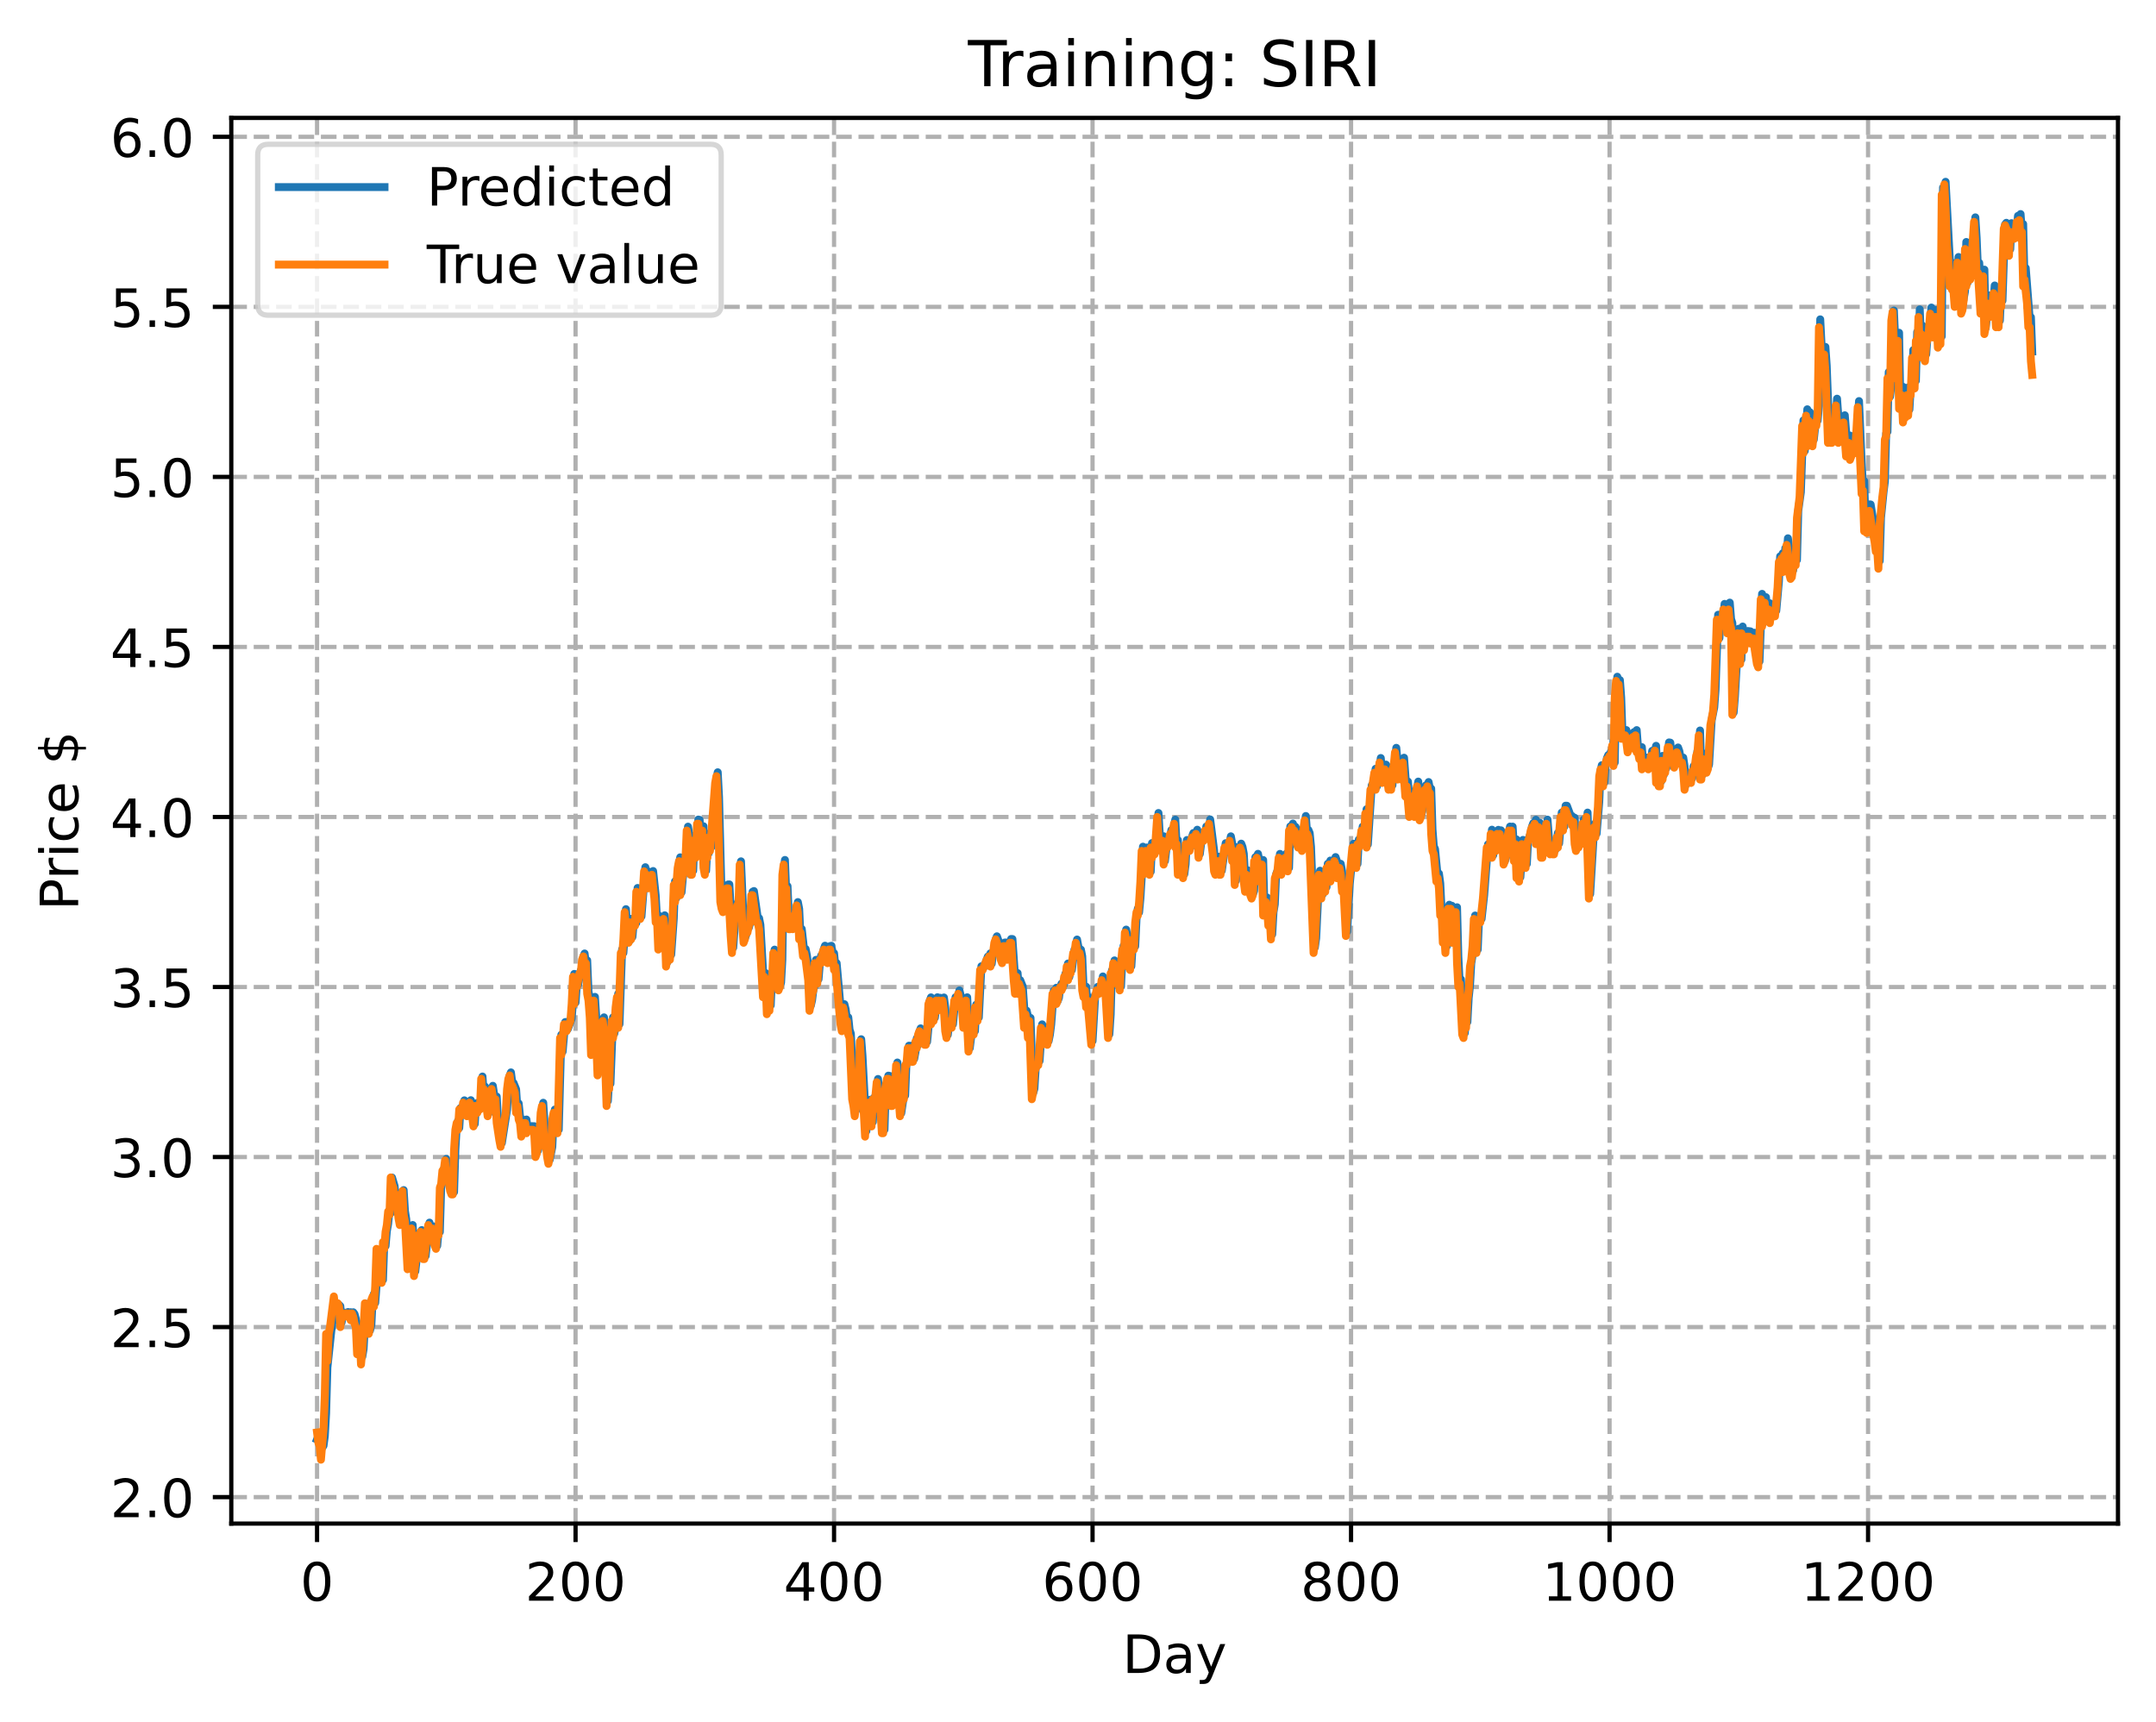 <?xml version="1.0" encoding="utf-8" standalone="no"?>
<!DOCTYPE svg PUBLIC "-//W3C//DTD SVG 1.1//EN"
  "http://www.w3.org/Graphics/SVG/1.1/DTD/svg11.dtd">
<!-- Created with matplotlib (https://matplotlib.org/) -->
<svg height="325.986pt" version="1.1" viewBox="0 0 408.101 325.986" width="408.101pt" xmlns="http://www.w3.org/2000/svg" xmlns:xlink="http://www.w3.org/1999/xlink">
 <defs>
  <style type="text/css">
*{stroke-linecap:butt;stroke-linejoin:round;}
  </style>
 </defs>
 <g id="figure_1">
  <g id="patch_1">
   <path d="M 0 325.986 
L 408.101 325.986 
L 408.101 0 
L 0 0 
z
" style="fill:#ffffff;"/>
  </g>
  <g id="axes_1">
   <g id="patch_2">
    <path d="M 43.781 288.43 
L 400.901 288.43 
L 400.901 22.318 
L 43.781 22.318 
z
" style="fill:#ffffff;"/>
   </g>
   <g id="matplotlib.axis_1">
    <g id="xtick_1">
     <g id="line2d_1">
      <path clip-path="url(#p12a4208dc1)" d="M 60.014 288.43 
L 60.014 22.318 
" style="fill:none;stroke:#b0b0b0;stroke-dasharray:2.96,1.28;stroke-dashoffset:0;stroke-width:0.8;"/>
     </g>
     <g id="line2d_2">
      <defs>
       <path d="M 0 0 
L 0 3.5 
" id="m8af2a34543" style="stroke:#000000;stroke-width:0.8;"/>
      </defs>
      <g>
       <use style="stroke:#000000;stroke-width:0.8;" x="60.014" xlink:href="#m8af2a34543" y="288.43"/>
      </g>
     </g>
     <g id="text_1">
      <!-- 0 -->
      <defs>
       <path d="M 31.781 66.406 
Q 24.172 66.406 20.328 58.906 
Q 16.5 51.422 16.5 36.375 
Q 16.5 21.391 20.328 13.891 
Q 24.172 6.391 31.781 6.391 
Q 39.453 6.391 43.281 13.891 
Q 47.125 21.391 47.125 36.375 
Q 47.125 51.422 43.281 58.906 
Q 39.453 66.406 31.781 66.406 
z
M 31.781 74.219 
Q 44.047 74.219 50.516 64.516 
Q 56.984 54.828 56.984 36.375 
Q 56.984 17.969 50.516 8.266 
Q 44.047 -1.422 31.781 -1.422 
Q 19.531 -1.422 13.062 8.266 
Q 6.594 17.969 6.594 36.375 
Q 6.594 54.828 13.062 64.516 
Q 19.531 74.219 31.781 74.219 
z
" id="DejaVuSans-48"/>
      </defs>
      <g transform="translate(56.833 303.029)scale(0.1 -0.1)">
       <use xlink:href="#DejaVuSans-48"/>
      </g>
     </g>
    </g>
    <g id="xtick_2">
     <g id="line2d_3">
      <path clip-path="url(#p12a4208dc1)" d="M 108.945 288.43 
L 108.945 22.318 
" style="fill:none;stroke:#b0b0b0;stroke-dasharray:2.96,1.28;stroke-dashoffset:0;stroke-width:0.8;"/>
     </g>
     <g id="line2d_4">
      <g>
       <use style="stroke:#000000;stroke-width:0.8;" x="108.945" xlink:href="#m8af2a34543" y="288.43"/>
      </g>
     </g>
     <g id="text_2">
      <!-- 200 -->
      <defs>
       <path d="M 19.188 8.297 
L 53.609 8.297 
L 53.609 0 
L 7.328 0 
L 7.328 8.297 
Q 12.938 14.109 22.625 23.891 
Q 32.328 33.688 34.812 36.531 
Q 39.547 41.844 41.422 45.531 
Q 43.312 49.219 43.312 52.781 
Q 43.312 58.594 39.234 62.25 
Q 35.156 65.922 28.609 65.922 
Q 23.969 65.922 18.812 64.312 
Q 13.672 62.703 7.812 59.422 
L 7.812 69.391 
Q 13.766 71.781 18.938 73 
Q 24.125 74.219 28.422 74.219 
Q 39.75 74.219 46.484 68.547 
Q 53.219 62.891 53.219 53.422 
Q 53.219 48.922 51.531 44.891 
Q 49.859 40.875 45.406 35.406 
Q 44.188 33.984 37.641 27.219 
Q 31.109 20.453 19.188 8.297 
z
" id="DejaVuSans-50"/>
      </defs>
      <g transform="translate(99.401 303.029)scale(0.1 -0.1)">
       <use xlink:href="#DejaVuSans-50"/>
       <use x="63.623" xlink:href="#DejaVuSans-48"/>
       <use x="127.246" xlink:href="#DejaVuSans-48"/>
      </g>
     </g>
    </g>
    <g id="xtick_3">
     <g id="line2d_5">
      <path clip-path="url(#p12a4208dc1)" d="M 157.875 288.43 
L 157.875 22.318 
" style="fill:none;stroke:#b0b0b0;stroke-dasharray:2.96,1.28;stroke-dashoffset:0;stroke-width:0.8;"/>
     </g>
     <g id="line2d_6">
      <g>
       <use style="stroke:#000000;stroke-width:0.8;" x="157.875" xlink:href="#m8af2a34543" y="288.43"/>
      </g>
     </g>
     <g id="text_3">
      <!-- 400 -->
      <defs>
       <path d="M 37.797 64.312 
L 12.891 25.391 
L 37.797 25.391 
z
M 35.203 72.906 
L 47.609 72.906 
L 47.609 25.391 
L 58.016 25.391 
L 58.016 17.188 
L 47.609 17.188 
L 47.609 0 
L 37.797 0 
L 37.797 17.188 
L 4.891 17.188 
L 4.891 26.703 
z
" id="DejaVuSans-52"/>
      </defs>
      <g transform="translate(148.331 303.029)scale(0.1 -0.1)">
       <use xlink:href="#DejaVuSans-52"/>
       <use x="63.623" xlink:href="#DejaVuSans-48"/>
       <use x="127.246" xlink:href="#DejaVuSans-48"/>
      </g>
     </g>
    </g>
    <g id="xtick_4">
     <g id="line2d_7">
      <path clip-path="url(#p12a4208dc1)" d="M 206.806 288.43 
L 206.806 22.318 
" style="fill:none;stroke:#b0b0b0;stroke-dasharray:2.96,1.28;stroke-dashoffset:0;stroke-width:0.8;"/>
     </g>
     <g id="line2d_8">
      <g>
       <use style="stroke:#000000;stroke-width:0.8;" x="206.806" xlink:href="#m8af2a34543" y="288.43"/>
      </g>
     </g>
     <g id="text_4">
      <!-- 600 -->
      <defs>
       <path d="M 33.016 40.375 
Q 26.375 40.375 22.484 35.828 
Q 18.609 31.297 18.609 23.391 
Q 18.609 15.531 22.484 10.953 
Q 26.375 6.391 33.016 6.391 
Q 39.656 6.391 43.531 10.953 
Q 47.406 15.531 47.406 23.391 
Q 47.406 31.297 43.531 35.828 
Q 39.656 40.375 33.016 40.375 
z
M 52.594 71.297 
L 52.594 62.312 
Q 48.875 64.062 45.094 64.984 
Q 41.312 65.922 37.594 65.922 
Q 27.828 65.922 22.672 59.328 
Q 17.531 52.734 16.797 39.406 
Q 19.672 43.656 24.016 45.922 
Q 28.375 48.188 33.594 48.188 
Q 44.578 48.188 50.953 41.516 
Q 57.328 34.859 57.328 23.391 
Q 57.328 12.156 50.688 5.359 
Q 44.047 -1.422 33.016 -1.422 
Q 20.359 -1.422 13.672 8.266 
Q 6.984 17.969 6.984 36.375 
Q 6.984 53.656 15.188 63.938 
Q 23.391 74.219 37.203 74.219 
Q 40.922 74.219 44.703 73.484 
Q 48.484 72.75 52.594 71.297 
z
" id="DejaVuSans-54"/>
      </defs>
      <g transform="translate(197.262 303.029)scale(0.1 -0.1)">
       <use xlink:href="#DejaVuSans-54"/>
       <use x="63.623" xlink:href="#DejaVuSans-48"/>
       <use x="127.246" xlink:href="#DejaVuSans-48"/>
      </g>
     </g>
    </g>
    <g id="xtick_5">
     <g id="line2d_9">
      <path clip-path="url(#p12a4208dc1)" d="M 255.736 288.43 
L 255.736 22.318 
" style="fill:none;stroke:#b0b0b0;stroke-dasharray:2.96,1.28;stroke-dashoffset:0;stroke-width:0.8;"/>
     </g>
     <g id="line2d_10">
      <g>
       <use style="stroke:#000000;stroke-width:0.8;" x="255.736" xlink:href="#m8af2a34543" y="288.43"/>
      </g>
     </g>
     <g id="text_5">
      <!-- 800 -->
      <defs>
       <path d="M 31.781 34.625 
Q 24.75 34.625 20.719 30.859 
Q 16.703 27.094 16.703 20.516 
Q 16.703 13.922 20.719 10.156 
Q 24.75 6.391 31.781 6.391 
Q 38.812 6.391 42.859 10.172 
Q 46.922 13.969 46.922 20.516 
Q 46.922 27.094 42.891 30.859 
Q 38.875 34.625 31.781 34.625 
z
M 21.922 38.812 
Q 15.578 40.375 12.031 44.719 
Q 8.5 49.078 8.5 55.328 
Q 8.5 64.062 14.719 69.141 
Q 20.953 74.219 31.781 74.219 
Q 42.672 74.219 48.875 69.141 
Q 55.078 64.062 55.078 55.328 
Q 55.078 49.078 51.531 44.719 
Q 48 40.375 41.703 38.812 
Q 48.828 37.156 52.797 32.312 
Q 56.781 27.484 56.781 20.516 
Q 56.781 9.906 50.312 4.234 
Q 43.844 -1.422 31.781 -1.422 
Q 19.734 -1.422 13.25 4.234 
Q 6.781 9.906 6.781 20.516 
Q 6.781 27.484 10.781 32.312 
Q 14.797 37.156 21.922 38.812 
z
M 18.312 54.391 
Q 18.312 48.734 21.844 45.562 
Q 25.391 42.391 31.781 42.391 
Q 38.141 42.391 41.719 45.562 
Q 45.312 48.734 45.312 54.391 
Q 45.312 60.062 41.719 63.234 
Q 38.141 66.406 31.781 66.406 
Q 25.391 66.406 21.844 63.234 
Q 18.312 60.062 18.312 54.391 
z
" id="DejaVuSans-56"/>
      </defs>
      <g transform="translate(246.193 303.029)scale(0.1 -0.1)">
       <use xlink:href="#DejaVuSans-56"/>
       <use x="63.623" xlink:href="#DejaVuSans-48"/>
       <use x="127.246" xlink:href="#DejaVuSans-48"/>
      </g>
     </g>
    </g>
    <g id="xtick_6">
     <g id="line2d_11">
      <path clip-path="url(#p12a4208dc1)" d="M 304.667 288.43 
L 304.667 22.318 
" style="fill:none;stroke:#b0b0b0;stroke-dasharray:2.96,1.28;stroke-dashoffset:0;stroke-width:0.8;"/>
     </g>
     <g id="line2d_12">
      <g>
       <use style="stroke:#000000;stroke-width:0.8;" x="304.667" xlink:href="#m8af2a34543" y="288.43"/>
      </g>
     </g>
     <g id="text_6">
      <!-- 1000 -->
      <defs>
       <path d="M 12.406 8.297 
L 28.516 8.297 
L 28.516 63.922 
L 10.984 60.406 
L 10.984 69.391 
L 28.422 72.906 
L 38.281 72.906 
L 38.281 8.297 
L 54.391 8.297 
L 54.391 0 
L 12.406 0 
z
" id="DejaVuSans-49"/>
      </defs>
      <g transform="translate(291.942 303.029)scale(0.1 -0.1)">
       <use xlink:href="#DejaVuSans-49"/>
       <use x="63.623" xlink:href="#DejaVuSans-48"/>
       <use x="127.246" xlink:href="#DejaVuSans-48"/>
       <use x="190.869" xlink:href="#DejaVuSans-48"/>
      </g>
     </g>
    </g>
    <g id="xtick_7">
     <g id="line2d_13">
      <path clip-path="url(#p12a4208dc1)" d="M 353.598 288.43 
L 353.598 22.318 
" style="fill:none;stroke:#b0b0b0;stroke-dasharray:2.96,1.28;stroke-dashoffset:0;stroke-width:0.8;"/>
     </g>
     <g id="line2d_14">
      <g>
       <use style="stroke:#000000;stroke-width:0.8;" x="353.598" xlink:href="#m8af2a34543" y="288.43"/>
      </g>
     </g>
     <g id="text_7">
      <!-- 1200 -->
      <g transform="translate(340.873 303.029)scale(0.1 -0.1)">
       <use xlink:href="#DejaVuSans-49"/>
       <use x="63.623" xlink:href="#DejaVuSans-50"/>
       <use x="127.246" xlink:href="#DejaVuSans-48"/>
       <use x="190.869" xlink:href="#DejaVuSans-48"/>
      </g>
     </g>
    </g>
    <g id="text_8">
     <!-- Day -->
     <defs>
      <path d="M 19.672 64.797 
L 19.672 8.109 
L 31.594 8.109 
Q 46.688 8.109 53.688 14.938 
Q 60.688 21.781 60.688 36.531 
Q 60.688 51.172 53.688 57.984 
Q 46.688 64.797 31.594 64.797 
z
M 9.812 72.906 
L 30.078 72.906 
Q 51.266 72.906 61.172 64.094 
Q 71.094 55.281 71.094 36.531 
Q 71.094 17.672 61.125 8.828 
Q 51.172 0 30.078 0 
L 9.812 0 
z
" id="DejaVuSans-68"/>
      <path d="M 34.281 27.484 
Q 23.391 27.484 19.188 25 
Q 14.984 22.516 14.984 16.5 
Q 14.984 11.719 18.141 8.906 
Q 21.297 6.109 26.703 6.109 
Q 34.188 6.109 38.703 11.406 
Q 43.219 16.703 43.219 25.484 
L 43.219 27.484 
z
M 52.203 31.203 
L 52.203 0 
L 43.219 0 
L 43.219 8.297 
Q 40.141 3.328 35.547 0.953 
Q 30.953 -1.422 24.312 -1.422 
Q 15.922 -1.422 10.953 3.297 
Q 6 8.016 6 15.922 
Q 6 25.141 12.172 29.828 
Q 18.359 34.516 30.609 34.516 
L 43.219 34.516 
L 43.219 35.406 
Q 43.219 41.609 39.141 45 
Q 35.062 48.391 27.688 48.391 
Q 23 48.391 18.547 47.266 
Q 14.109 46.141 10.016 43.891 
L 10.016 52.203 
Q 14.938 54.109 19.578 55.047 
Q 24.219 56 28.609 56 
Q 40.484 56 46.344 49.844 
Q 52.203 43.703 52.203 31.203 
z
" id="DejaVuSans-97"/>
      <path d="M 32.172 -5.078 
Q 28.375 -14.844 24.75 -17.812 
Q 21.141 -20.797 15.094 -20.797 
L 7.906 -20.797 
L 7.906 -13.281 
L 13.188 -13.281 
Q 16.891 -13.281 18.938 -11.516 
Q 21 -9.766 23.484 -3.219 
L 25.094 0.875 
L 2.984 54.688 
L 12.5 54.688 
L 29.594 11.922 
L 46.688 54.688 
L 56.203 54.688 
z
" id="DejaVuSans-121"/>
     </defs>
     <g transform="translate(212.468 316.707)scale(0.1 -0.1)">
      <use xlink:href="#DejaVuSans-68"/>
      <use x="77.002" xlink:href="#DejaVuSans-97"/>
      <use x="138.281" xlink:href="#DejaVuSans-121"/>
     </g>
    </g>
   </g>
   <g id="matplotlib.axis_2">
    <g id="ytick_1">
     <g id="line2d_15">
      <path clip-path="url(#p12a4208dc1)" d="M 43.781 283.416 
L 400.901 283.416 
" style="fill:none;stroke:#b0b0b0;stroke-dasharray:2.96,1.28;stroke-dashoffset:0;stroke-width:0.8;"/>
     </g>
     <g id="line2d_16">
      <defs>
       <path d="M 0 0 
L -3.5 0 
" id="mf26f801807" style="stroke:#000000;stroke-width:0.8;"/>
      </defs>
      <g>
       <use style="stroke:#000000;stroke-width:0.8;" x="43.781" xlink:href="#mf26f801807" y="283.416"/>
      </g>
     </g>
     <g id="text_9">
      <!-- 2.0 -->
      <defs>
       <path d="M 10.688 12.406 
L 21 12.406 
L 21 0 
L 10.688 0 
z
" id="DejaVuSans-46"/>
      </defs>
      <g transform="translate(20.878 287.215)scale(0.1 -0.1)">
       <use xlink:href="#DejaVuSans-50"/>
       <use x="63.623" xlink:href="#DejaVuSans-46"/>
       <use x="95.41" xlink:href="#DejaVuSans-48"/>
      </g>
     </g>
    </g>
    <g id="ytick_2">
     <g id="line2d_17">
      <path clip-path="url(#p12a4208dc1)" d="M 43.781 251.226 
L 400.901 251.226 
" style="fill:none;stroke:#b0b0b0;stroke-dasharray:2.96,1.28;stroke-dashoffset:0;stroke-width:0.8;"/>
     </g>
     <g id="line2d_18">
      <g>
       <use style="stroke:#000000;stroke-width:0.8;" x="43.781" xlink:href="#mf26f801807" y="251.226"/>
      </g>
     </g>
     <g id="text_10">
      <!-- 2.5 -->
      <defs>
       <path d="M 10.797 72.906 
L 49.516 72.906 
L 49.516 64.594 
L 19.828 64.594 
L 19.828 46.734 
Q 21.969 47.469 24.109 47.828 
Q 26.266 48.188 28.422 48.188 
Q 40.625 48.188 47.75 41.5 
Q 54.891 34.812 54.891 23.391 
Q 54.891 11.625 47.562 5.094 
Q 40.234 -1.422 26.906 -1.422 
Q 22.312 -1.422 17.547 -0.641 
Q 12.797 0.141 7.719 1.703 
L 7.719 11.625 
Q 12.109 9.234 16.797 8.062 
Q 21.484 6.891 26.703 6.891 
Q 35.156 6.891 40.078 11.328 
Q 45.016 15.766 45.016 23.391 
Q 45.016 31 40.078 35.438 
Q 35.156 39.891 26.703 39.891 
Q 22.75 39.891 18.812 39.016 
Q 14.891 38.141 10.797 36.281 
z
" id="DejaVuSans-53"/>
      </defs>
      <g transform="translate(20.878 255.026)scale(0.1 -0.1)">
       <use xlink:href="#DejaVuSans-50"/>
       <use x="63.623" xlink:href="#DejaVuSans-46"/>
       <use x="95.41" xlink:href="#DejaVuSans-53"/>
      </g>
     </g>
    </g>
    <g id="ytick_3">
     <g id="line2d_19">
      <path clip-path="url(#p12a4208dc1)" d="M 43.781 219.037 
L 400.901 219.037 
" style="fill:none;stroke:#b0b0b0;stroke-dasharray:2.96,1.28;stroke-dashoffset:0;stroke-width:0.8;"/>
     </g>
     <g id="line2d_20">
      <g>
       <use style="stroke:#000000;stroke-width:0.8;" x="43.781" xlink:href="#mf26f801807" y="219.037"/>
      </g>
     </g>
     <g id="text_11">
      <!-- 3.0 -->
      <defs>
       <path d="M 40.578 39.312 
Q 47.656 37.797 51.625 33 
Q 55.609 28.219 55.609 21.188 
Q 55.609 10.406 48.188 4.484 
Q 40.766 -1.422 27.094 -1.422 
Q 22.516 -1.422 17.656 -0.516 
Q 12.797 0.391 7.625 2.203 
L 7.625 11.719 
Q 11.719 9.328 16.594 8.109 
Q 21.484 6.891 26.812 6.891 
Q 36.078 6.891 40.938 10.547 
Q 45.797 14.203 45.797 21.188 
Q 45.797 27.641 41.281 31.266 
Q 36.766 34.906 28.719 34.906 
L 20.219 34.906 
L 20.219 43.016 
L 29.109 43.016 
Q 36.375 43.016 40.234 45.922 
Q 44.094 48.828 44.094 54.297 
Q 44.094 59.906 40.109 62.906 
Q 36.141 65.922 28.719 65.922 
Q 24.656 65.922 20.016 65.031 
Q 15.375 64.156 9.812 62.312 
L 9.812 71.094 
Q 15.438 72.656 20.344 73.438 
Q 25.25 74.219 29.594 74.219 
Q 40.828 74.219 47.359 69.109 
Q 53.906 64.016 53.906 55.328 
Q 53.906 49.266 50.438 45.094 
Q 46.969 40.922 40.578 39.312 
z
" id="DejaVuSans-51"/>
      </defs>
      <g transform="translate(20.878 222.836)scale(0.1 -0.1)">
       <use xlink:href="#DejaVuSans-51"/>
       <use x="63.623" xlink:href="#DejaVuSans-46"/>
       <use x="95.41" xlink:href="#DejaVuSans-48"/>
      </g>
     </g>
    </g>
    <g id="ytick_4">
     <g id="line2d_21">
      <path clip-path="url(#p12a4208dc1)" d="M 43.781 186.848 
L 400.901 186.848 
" style="fill:none;stroke:#b0b0b0;stroke-dasharray:2.96,1.28;stroke-dashoffset:0;stroke-width:0.8;"/>
     </g>
     <g id="line2d_22">
      <g>
       <use style="stroke:#000000;stroke-width:0.8;" x="43.781" xlink:href="#mf26f801807" y="186.848"/>
      </g>
     </g>
     <g id="text_12">
      <!-- 3.5 -->
      <g transform="translate(20.878 190.647)scale(0.1 -0.1)">
       <use xlink:href="#DejaVuSans-51"/>
       <use x="63.623" xlink:href="#DejaVuSans-46"/>
       <use x="95.41" xlink:href="#DejaVuSans-53"/>
      </g>
     </g>
    </g>
    <g id="ytick_5">
     <g id="line2d_23">
      <path clip-path="url(#p12a4208dc1)" d="M 43.781 154.659 
L 400.901 154.659 
" style="fill:none;stroke:#b0b0b0;stroke-dasharray:2.96,1.28;stroke-dashoffset:0;stroke-width:0.8;"/>
     </g>
     <g id="line2d_24">
      <g>
       <use style="stroke:#000000;stroke-width:0.8;" x="43.781" xlink:href="#mf26f801807" y="154.659"/>
      </g>
     </g>
     <g id="text_13">
      <!-- 4.0 -->
      <g transform="translate(20.878 158.458)scale(0.1 -0.1)">
       <use xlink:href="#DejaVuSans-52"/>
       <use x="63.623" xlink:href="#DejaVuSans-46"/>
       <use x="95.41" xlink:href="#DejaVuSans-48"/>
      </g>
     </g>
    </g>
    <g id="ytick_6">
     <g id="line2d_25">
      <path clip-path="url(#p12a4208dc1)" d="M 43.781 122.469 
L 400.901 122.469 
" style="fill:none;stroke:#b0b0b0;stroke-dasharray:2.96,1.28;stroke-dashoffset:0;stroke-width:0.8;"/>
     </g>
     <g id="line2d_26">
      <g>
       <use style="stroke:#000000;stroke-width:0.8;" x="43.781" xlink:href="#mf26f801807" y="122.469"/>
      </g>
     </g>
     <g id="text_14">
      <!-- 4.5 -->
      <g transform="translate(20.878 126.268)scale(0.1 -0.1)">
       <use xlink:href="#DejaVuSans-52"/>
       <use x="63.623" xlink:href="#DejaVuSans-46"/>
       <use x="95.41" xlink:href="#DejaVuSans-53"/>
      </g>
     </g>
    </g>
    <g id="ytick_7">
     <g id="line2d_27">
      <path clip-path="url(#p12a4208dc1)" d="M 43.781 90.28 
L 400.901 90.28 
" style="fill:none;stroke:#b0b0b0;stroke-dasharray:2.96,1.28;stroke-dashoffset:0;stroke-width:0.8;"/>
     </g>
     <g id="line2d_28">
      <g>
       <use style="stroke:#000000;stroke-width:0.8;" x="43.781" xlink:href="#mf26f801807" y="90.28"/>
      </g>
     </g>
     <g id="text_15">
      <!-- 5.0 -->
      <g transform="translate(20.878 94.079)scale(0.1 -0.1)">
       <use xlink:href="#DejaVuSans-53"/>
       <use x="63.623" xlink:href="#DejaVuSans-46"/>
       <use x="95.41" xlink:href="#DejaVuSans-48"/>
      </g>
     </g>
    </g>
    <g id="ytick_8">
     <g id="line2d_29">
      <path clip-path="url(#p12a4208dc1)" d="M 43.781 58.091 
L 400.901 58.091 
" style="fill:none;stroke:#b0b0b0;stroke-dasharray:2.96,1.28;stroke-dashoffset:0;stroke-width:0.8;"/>
     </g>
     <g id="line2d_30">
      <g>
       <use style="stroke:#000000;stroke-width:0.8;" x="43.781" xlink:href="#mf26f801807" y="58.091"/>
      </g>
     </g>
     <g id="text_16">
      <!-- 5.5 -->
      <g transform="translate(20.878 61.89)scale(0.1 -0.1)">
       <use xlink:href="#DejaVuSans-53"/>
       <use x="63.623" xlink:href="#DejaVuSans-46"/>
       <use x="95.41" xlink:href="#DejaVuSans-53"/>
      </g>
     </g>
    </g>
    <g id="ytick_9">
     <g id="line2d_31">
      <path clip-path="url(#p12a4208dc1)" d="M 43.781 25.901 
L 400.901 25.901 
" style="fill:none;stroke:#b0b0b0;stroke-dasharray:2.96,1.28;stroke-dashoffset:0;stroke-width:0.8;"/>
     </g>
     <g id="line2d_32">
      <g>
       <use style="stroke:#000000;stroke-width:0.8;" x="43.781" xlink:href="#mf26f801807" y="25.901"/>
      </g>
     </g>
     <g id="text_17">
      <!-- 6.0 -->
      <g transform="translate(20.878 29.701)scale(0.1 -0.1)">
       <use xlink:href="#DejaVuSans-54"/>
       <use x="63.623" xlink:href="#DejaVuSans-46"/>
       <use x="95.41" xlink:href="#DejaVuSans-48"/>
      </g>
     </g>
    </g>
    <g id="text_18">
     <!-- Price $ -->
     <defs>
      <path d="M 19.672 64.797 
L 19.672 37.406 
L 32.078 37.406 
Q 38.969 37.406 42.719 40.969 
Q 46.484 44.531 46.484 51.125 
Q 46.484 57.672 42.719 61.234 
Q 38.969 64.797 32.078 64.797 
z
M 9.812 72.906 
L 32.078 72.906 
Q 44.344 72.906 50.609 67.359 
Q 56.891 61.812 56.891 51.125 
Q 56.891 40.328 50.609 34.812 
Q 44.344 29.297 32.078 29.297 
L 19.672 29.297 
L 19.672 0 
L 9.812 0 
z
" id="DejaVuSans-80"/>
      <path d="M 41.109 46.297 
Q 39.594 47.172 37.812 47.578 
Q 36.031 48 33.891 48 
Q 26.266 48 22.188 43.047 
Q 18.109 38.094 18.109 28.812 
L 18.109 0 
L 9.078 0 
L 9.078 54.688 
L 18.109 54.688 
L 18.109 46.188 
Q 20.953 51.172 25.484 53.578 
Q 30.031 56 36.531 56 
Q 37.453 56 38.578 55.875 
Q 39.703 55.766 41.062 55.516 
z
" id="DejaVuSans-114"/>
      <path d="M 9.422 54.688 
L 18.406 54.688 
L 18.406 0 
L 9.422 0 
z
M 9.422 75.984 
L 18.406 75.984 
L 18.406 64.594 
L 9.422 64.594 
z
" id="DejaVuSans-105"/>
      <path d="M 48.781 52.594 
L 48.781 44.188 
Q 44.969 46.297 41.141 47.344 
Q 37.312 48.391 33.406 48.391 
Q 24.656 48.391 19.812 42.844 
Q 14.984 37.312 14.984 27.297 
Q 14.984 17.281 19.812 11.734 
Q 24.656 6.203 33.406 6.203 
Q 37.312 6.203 41.141 7.25 
Q 44.969 8.297 48.781 10.406 
L 48.781 2.094 
Q 45.016 0.344 40.984 -0.531 
Q 36.969 -1.422 32.422 -1.422 
Q 20.062 -1.422 12.781 6.344 
Q 5.516 14.109 5.516 27.297 
Q 5.516 40.672 12.859 48.328 
Q 20.219 56 33.016 56 
Q 37.156 56 41.109 55.141 
Q 45.062 54.297 48.781 52.594 
z
" id="DejaVuSans-99"/>
      <path d="M 56.203 29.594 
L 56.203 25.203 
L 14.891 25.203 
Q 15.484 15.922 20.484 11.062 
Q 25.484 6.203 34.422 6.203 
Q 39.594 6.203 44.453 7.469 
Q 49.312 8.734 54.109 11.281 
L 54.109 2.781 
Q 49.266 0.734 44.188 -0.344 
Q 39.109 -1.422 33.891 -1.422 
Q 20.797 -1.422 13.156 6.188 
Q 5.516 13.812 5.516 26.812 
Q 5.516 40.234 12.766 48.109 
Q 20.016 56 32.328 56 
Q 43.359 56 49.781 48.891 
Q 56.203 41.797 56.203 29.594 
z
M 47.219 32.234 
Q 47.125 39.594 43.094 43.984 
Q 39.062 48.391 32.422 48.391 
Q 24.906 48.391 20.391 44.141 
Q 15.875 39.891 15.188 32.172 
z
" id="DejaVuSans-101"/>
      <path id="DejaVuSans-32"/>
      <path d="M 33.797 -14.703 
L 28.906 -14.703 
L 28.859 0 
Q 23.734 0.094 18.609 1.188 
Q 13.484 2.297 8.297 4.5 
L 8.297 13.281 
Q 13.281 10.156 18.375 8.562 
Q 23.484 6.984 28.906 6.938 
L 28.906 29.203 
Q 18.109 30.953 13.203 35.156 
Q 8.297 39.359 8.297 46.688 
Q 8.297 54.641 13.625 59.219 
Q 18.953 63.812 28.906 64.5 
L 28.906 75.984 
L 33.797 75.984 
L 33.797 64.656 
Q 38.328 64.453 42.578 63.688 
Q 46.828 62.938 50.875 61.625 
L 50.875 53.078 
Q 46.828 55.125 42.547 56.25 
Q 38.281 57.375 33.797 57.562 
L 33.797 36.719 
Q 44.875 35.016 50.094 30.609 
Q 55.328 26.219 55.328 18.609 
Q 55.328 10.359 49.781 5.594 
Q 44.234 0.828 33.797 0.094 
z
M 28.906 37.594 
L 28.906 57.625 
Q 23.25 56.984 20.266 54.391 
Q 17.281 51.812 17.281 47.516 
Q 17.281 43.312 20.031 40.969 
Q 22.797 38.625 28.906 37.594 
z
M 33.797 28.219 
L 33.797 7.078 
Q 39.984 7.906 43.141 10.594 
Q 46.297 13.281 46.297 17.672 
Q 46.297 21.969 43.281 24.5 
Q 40.281 27.047 33.797 28.219 
z
" id="DejaVuSans-36"/>
     </defs>
     <g transform="translate(14.798 172.342)rotate(-90)scale(0.1 -0.1)">
      <use xlink:href="#DejaVuSans-80"/>
      <use x="58.553" xlink:href="#DejaVuSans-114"/>
      <use x="99.666" xlink:href="#DejaVuSans-105"/>
      <use x="127.449" xlink:href="#DejaVuSans-99"/>
      <use x="182.43" xlink:href="#DejaVuSans-101"/>
      <use x="243.953" xlink:href="#DejaVuSans-32"/>
      <use x="275.74" xlink:href="#DejaVuSans-36"/>
     </g>
    </g>
   </g>
   <g id="line2d_33">
    <path clip-path="url(#p12a4208dc1)" d="M 60.014 272.483 
L 60.259 271.844 
L 60.748 272.922 
L 60.993 274.056 
L 61.237 273.68 
L 61.482 271.861 
L 61.727 267.555 
L 61.971 258.897 
L 62.705 251.988 
L 63.439 246.589 
L 63.684 247.218 
L 63.928 247.526 
L 64.173 247.011 
L 64.418 247.266 
L 64.662 250.356 
L 64.907 248.986 
L 65.152 248.489 
L 65.396 248.917 
L 65.641 248.493 
L 65.886 248.382 
L 66.13 248.887 
L 66.375 248.418 
L 66.62 249.371 
L 66.864 248.423 
L 67.109 248.755 
L 67.598 250.608 
L 67.843 255.042 
L 68.088 252.43 
L 68.332 252.427 
L 68.577 256.826 
L 68.821 255.391 
L 69.311 246.813 
L 69.555 247.824 
L 70.045 251.842 
L 70.289 250.835 
L 70.534 246.132 
L 70.779 244.942 
L 71.023 246.633 
L 71.268 243.473 
L 71.513 236.692 
L 72.247 239.874 
L 72.491 242.288 
L 72.736 235.328 
L 72.981 235.881 
L 73.225 233.048 
L 73.47 231.672 
L 73.715 229.18 
L 73.959 229.653 
L 74.204 222.92 
L 74.693 224.543 
L 74.938 227.053 
L 75.182 225.838 
L 75.672 230.163 
L 75.916 231.447 
L 76.161 230.858 
L 76.406 225.298 
L 76.65 229.263 
L 76.895 230.787 
L 77.384 239.402 
L 77.629 234.895 
L 77.874 232.622 
L 78.118 231.906 
L 78.608 240.687 
L 78.852 238.565 
L 79.097 237.651 
L 79.342 233.512 
L 79.586 235.48 
L 79.831 232.87 
L 80.076 233.779 
L 80.32 237.432 
L 80.565 237.766 
L 81.299 231.456 
L 81.543 233.737 
L 81.788 233.412 
L 82.033 232.152 
L 82.277 234.4 
L 82.767 235.83 
L 83.011 232.903 
L 83.256 233.219 
L 83.501 224.968 
L 83.745 223.681 
L 83.99 221.325 
L 84.235 221.239 
L 84.479 219.394 
L 84.724 222.382 
L 84.969 221.894 
L 85.458 224.981 
L 85.703 225.641 
L 85.947 225.656 
L 86.192 217.655 
L 86.437 213.496 
L 86.681 212.211 
L 86.926 213.534 
L 87.17 209.758 
L 87.415 210.852 
L 87.66 210.252 
L 87.904 208.302 
L 88.394 209.602 
L 88.638 210.889 
L 88.883 208.972 
L 89.128 208.276 
L 89.372 208.931 
L 89.862 212.77 
L 90.106 208.969 
L 90.351 208.802 
L 90.596 210.116 
L 90.84 208.91 
L 91.085 209.457 
L 91.33 203.797 
L 91.574 207.404 
L 91.819 205.705 
L 92.064 208.133 
L 92.308 208.825 
L 92.553 210.685 
L 92.797 209.475 
L 93.042 206.274 
L 93.287 205.555 
L 93.776 208.846 
L 94.021 207.586 
L 94.265 211.845 
L 94.755 215.139 
L 94.999 216.371 
L 95.978 210.076 
L 96.223 205.733 
L 96.467 203.645 
L 96.712 203.011 
L 96.957 204.925 
L 97.201 204.994 
L 97.691 206.204 
L 97.935 209.993 
L 98.18 208.888 
L 98.424 211.268 
L 98.669 212.013 
L 98.914 214.48 
L 99.403 212.015 
L 99.648 211.937 
L 99.892 213.797 
L 100.137 213.304 
L 100.626 213.193 
L 101.116 213.202 
L 101.36 213.817 
L 101.605 218.114 
L 101.85 217.797 
L 102.339 214.507 
L 102.584 210.228 
L 102.828 208.764 
L 103.318 216.455 
L 103.562 215.928 
L 104.052 219.572 
L 104.541 217.134 
L 104.785 211.627 
L 105.03 210.049 
L 105.275 210.709 
L 105.519 210.807 
L 105.764 213.855 
L 106.253 195.885 
L 106.498 199.08 
L 106.987 193.486 
L 107.232 193.464 
L 107.477 194.813 
L 108.211 192.828 
L 108.455 189.584 
L 108.7 184.372 
L 108.945 189.79 
L 109.189 186.435 
L 109.434 186.373 
L 109.923 183.737 
L 110.168 183.767 
L 110.412 181.122 
L 110.657 180.505 
L 110.902 182.528 
L 111.146 181.806 
L 111.391 187.699 
L 111.636 188.874 
L 111.88 192.02 
L 112.125 199.039 
L 112.614 188.717 
L 113.104 196.504 
L 113.348 202.782 
L 113.593 199.797 
L 113.838 200.716 
L 114.327 192.593 
L 114.572 194.366 
L 115.061 208.423 
L 115.306 204.412 
L 115.55 205.146 
L 116.04 192.598 
L 116.284 195.655 
L 116.529 194.12 
L 116.773 190.203 
L 117.018 188.128 
L 117.263 193.874 
L 117.752 179.73 
L 117.997 180.398 
L 118.241 177.353 
L 118.486 172.11 
L 118.731 176.196 
L 118.975 175.47 
L 119.22 178.051 
L 119.465 173.95 
L 119.709 177.366 
L 119.954 174.682 
L 120.443 174.736 
L 120.688 168.102 
L 120.933 170.243 
L 121.177 170.233 
L 121.422 173.489 
L 122.156 164.17 
L 122.4 167.671 
L 122.645 164.939 
L 122.89 167.604 
L 123.134 166.846 
L 123.379 165.511 
L 123.624 164.893 
L 124.113 169.514 
L 124.358 173.996 
L 124.602 173.232 
L 124.847 178.992 
L 125.092 175.194 
L 125.336 175.743 
L 125.581 175.176 
L 125.826 173.274 
L 126.07 175.143 
L 126.315 182.167 
L 126.56 181.001 
L 126.804 177.675 
L 127.049 180.729 
L 127.538 173.874 
L 127.783 166.841 
L 128.028 169.996 
L 128.517 163.595 
L 128.761 162.298 
L 129.006 168.929 
L 129.251 166.206 
L 129.985 162.374 
L 130.229 156.493 
L 130.474 157.963 
L 130.719 163.26 
L 130.963 165 
L 131.208 164.825 
L 131.453 158.239 
L 131.697 159.075 
L 131.942 161.804 
L 132.187 155.149 
L 132.431 155.213 
L 132.676 159.22 
L 132.921 157.109 
L 133.165 156.415 
L 133.41 163.68 
L 133.655 164.834 
L 133.899 160.192 
L 134.144 161.541 
L 134.388 157.741 
L 134.633 160.392 
L 135.612 147.402 
L 135.856 146.198 
L 136.101 150.898 
L 136.59 169.998 
L 137.08 171.629 
L 137.324 171.129 
L 137.569 168.718 
L 137.814 167.44 
L 138.058 167.428 
L 138.548 176.28 
L 138.792 179.391 
L 139.282 172.451 
L 139.526 171.735 
L 139.771 170.6 
L 140.016 171.223 
L 140.26 163.057 
L 140.749 174.502 
L 140.994 177.643 
L 141.239 176.974 
L 141.483 174.41 
L 141.728 175.652 
L 142.217 173.889 
L 142.462 168.819 
L 142.707 168.682 
L 143.441 173.831 
L 143.685 173.812 
L 143.93 175.063 
L 144.664 187.935 
L 144.909 184.208 
L 145.153 184.6 
L 145.398 190.876 
L 145.643 188.221 
L 145.887 190.323 
L 146.132 185.004 
L 146.376 184.605 
L 146.621 179.773 
L 146.866 180.169 
L 147.11 184.675 
L 147.6 186.635 
L 147.844 186.031 
L 148.089 181.642 
L 148.334 165.072 
L 148.578 162.796 
L 148.823 169.08 
L 149.068 167.755 
L 149.312 173.438 
L 149.557 175.224 
L 149.802 175.126 
L 150.046 173.842 
L 150.291 175.227 
L 150.536 172.704 
L 150.78 172.701 
L 151.025 170.772 
L 151.27 172.053 
L 151.514 177.214 
L 151.759 175.856 
L 152.248 180.248 
L 152.493 179.649 
L 152.737 180.875 
L 153.227 184.751 
L 153.471 190.391 
L 153.716 189.341 
L 153.961 187.327 
L 154.205 186.62 
L 154.45 181.709 
L 154.695 182.118 
L 154.939 185.374 
L 155.184 182.377 
L 155.429 180.895 
L 155.673 181.521 
L 155.918 179.71 
L 156.163 179.03 
L 156.407 180.333 
L 156.897 181.653 
L 157.141 179.1 
L 157.386 179.05 
L 157.631 181.668 
L 157.875 180.445 
L 158.12 182.912 
L 158.364 182.324 
L 159.098 190.57 
L 159.343 193.09 
L 159.588 194.388 
L 159.832 190.101 
L 160.077 191.071 
L 160.322 193.083 
L 160.566 192.584 
L 160.811 194.943 
L 161.056 195.686 
L 161.545 206.937 
L 162.034 210.205 
L 162.279 208.588 
L 162.768 202.842 
L 163.013 196.735 
L 163.258 199.9 
L 163.992 214.125 
L 164.236 209.559 
L 164.481 211.392 
L 164.725 208.185 
L 165.215 212.392 
L 165.459 207.794 
L 165.704 209.083 
L 166.193 204.26 
L 166.438 207.218 
L 166.683 206.278 
L 167.172 213.719 
L 167.417 213.859 
L 167.661 206.528 
L 168.151 203.63 
L 168.395 203.674 
L 168.885 208.738 
L 169.129 208.779 
L 169.374 208.082 
L 169.619 205.577 
L 169.863 201.141 
L 170.108 204.121 
L 170.352 208.731 
L 170.597 210.725 
L 171.086 207.418 
L 171.331 207.395 
L 171.576 201.271 
L 171.82 200.969 
L 172.065 197.955 
L 172.31 199.762 
L 172.554 197.949 
L 172.799 200.384 
L 173.044 200.451 
L 173.288 199.141 
L 173.533 196.564 
L 173.778 197.83 
L 174.022 195.377 
L 174.267 194.675 
L 174.512 195.973 
L 174.756 195.999 
L 175.246 197.219 
L 175.49 197.212 
L 175.735 194.649 
L 175.98 189.481 
L 176.224 188.808 
L 176.469 193.423 
L 176.713 191.523 
L 176.958 192.663 
L 177.447 188.788 
L 177.692 190.751 
L 177.937 188.882 
L 178.181 190.121 
L 178.426 190.14 
L 178.671 188.831 
L 178.915 190.736 
L 179.16 194.617 
L 179.405 195.903 
L 179.649 193.943 
L 179.894 193.862 
L 180.139 192.65 
L 180.383 193.902 
L 180.873 188.784 
L 181.117 190.016 
L 181.607 187.495 
L 182.096 189.441 
L 182.34 190.07 
L 182.585 193.885 
L 182.83 192.686 
L 183.074 188.792 
L 183.564 198.427 
L 184.053 194.528 
L 184.298 195.092 
L 184.542 195.19 
L 184.787 190.189 
L 185.276 192.621 
L 185.766 182.919 
L 186.255 183.064 
L 186.989 181.081 
L 187.234 181.105 
L 187.478 180.475 
L 187.723 182.44 
L 187.968 180.482 
L 188.212 179.805 
L 188.457 177.875 
L 188.701 177.25 
L 188.946 177.924 
L 189.191 179.862 
L 189.435 179.801 
L 189.68 181.044 
L 189.925 181.678 
L 190.169 178.436 
L 190.414 178.423 
L 190.903 181.074 
L 191.148 179.743 
L 191.393 177.759 
L 191.637 177.767 
L 192.127 184.903 
L 192.371 187.399 
L 192.616 184.21 
L 192.861 187.262 
L 193.105 185.544 
L 193.595 186.764 
L 194.084 193.787 
L 194.328 191.327 
L 194.573 192.369 
L 194.818 195.574 
L 195.062 192.695 
L 195.552 206.955 
L 195.796 206.128 
L 196.041 202.279 
L 196.53 200.817 
L 196.775 200.856 
L 197.264 193.919 
L 197.509 196.84 
L 197.754 194.675 
L 197.998 194.48 
L 198.488 197.08 
L 198.732 195.884 
L 198.977 193.936 
L 199.466 187.557 
L 199.711 187.551 
L 199.956 186.986 
L 200.2 189.518 
L 200.445 188.884 
L 200.689 186.877 
L 200.934 186.209 
L 201.179 186.902 
L 201.423 186.289 
L 201.668 184.328 
L 201.913 184.956 
L 202.157 182.4 
L 202.402 184.963 
L 202.647 183.695 
L 202.891 183.637 
L 203.381 179.75 
L 203.625 179.784 
L 203.87 177.862 
L 204.359 180.465 
L 204.604 179.77 
L 204.849 181.036 
L 205.093 186.866 
L 205.338 188.141 
L 205.583 186.785 
L 205.827 189.913 
L 206.072 188.773 
L 206.806 197.059 
L 207.295 188.647 
L 207.54 187.98 
L 207.784 186.818 
L 208.029 187.416 
L 208.274 187.437 
L 208.518 186.777 
L 208.763 184.85 
L 209.252 186.178 
L 209.497 187.476 
L 209.986 195.806 
L 210.231 192.066 
L 210.476 183.693 
L 210.72 184.114 
L 210.965 181.813 
L 211.454 185.62 
L 211.943 184.199 
L 212.188 186.761 
L 212.433 181.726 
L 212.677 179.05 
L 212.922 181.705 
L 213.167 175.981 
L 213.411 177.193 
L 213.656 182.45 
L 213.901 180.464 
L 214.145 182.923 
L 214.39 179.082 
L 214.635 177.119 
L 214.879 179.136 
L 215.124 174.005 
L 215.369 172.001 
L 215.613 172.722 
L 215.858 170.118 
L 216.103 166.16 
L 216.347 160.286 
L 216.592 165.178 
L 216.837 161.056 
L 217.081 160.437 
L 217.326 162.48 
L 217.571 163.072 
L 217.815 165.013 
L 218.06 159.596 
L 218.304 161.797 
L 218.549 160.455 
L 218.794 161.144 
L 219.038 156.436 
L 219.283 153.907 
L 219.528 158.039 
L 219.772 158.528 
L 220.017 160.403 
L 220.262 158.313 
L 220.506 163.001 
L 220.996 159 
L 221.24 159.72 
L 221.73 157.131 
L 221.974 157.141 
L 222.219 156.482 
L 222.464 155.163 
L 222.708 159.773 
L 222.953 159.025 
L 223.198 164.843 
L 223.442 162.838 
L 223.687 163.461 
L 223.931 162.224 
L 224.176 165.471 
L 224.421 163.579 
L 224.665 159.022 
L 225.155 160.362 
L 225.399 160.339 
L 225.644 158.349 
L 225.889 157.693 
L 226.133 159.029 
L 226.378 158.388 
L 226.623 157.073 
L 226.867 157.743 
L 227.112 161.66 
L 227.601 157.681 
L 227.846 157.726 
L 228.091 158.427 
L 228.335 156.468 
L 228.825 157.752 
L 229.069 155.129 
L 229.803 160.948 
L 230.048 164.126 
L 230.292 164.737 
L 230.782 162.177 
L 231.026 164.769 
L 231.271 164.828 
L 232.005 159.625 
L 232.25 160.291 
L 232.494 160.302 
L 232.739 159.629 
L 232.984 158.323 
L 233.228 159.634 
L 233.473 162.244 
L 233.718 160.288 
L 233.962 166.694 
L 234.207 162.893 
L 234.452 161.52 
L 234.696 162.217 
L 234.941 159.707 
L 235.186 160.322 
L 235.43 161.621 
L 235.675 166.097 
L 235.919 167.984 
L 236.164 164.743 
L 236.653 166.066 
L 236.898 168.649 
L 237.143 169.305 
L 237.387 168.632 
L 237.632 162.259 
L 237.877 162.154 
L 238.121 161.636 
L 238.366 162.924 
L 238.611 166.107 
L 238.855 166.071 
L 239.1 162.806 
L 239.345 172.421 
L 239.834 169.899 
L 240.079 171.15 
L 240.323 174.41 
L 240.568 172.606 
L 240.813 176.879 
L 241.057 172.658 
L 241.302 171.179 
L 241.547 165.52 
L 242.036 164.228 
L 242.28 161.647 
L 242.525 162.897 
L 242.77 164.857 
L 243.014 163.526 
L 243.259 163.502 
L 243.504 161.596 
L 243.748 161.649 
L 243.993 164.295 
L 244.238 156.444 
L 244.482 157.137 
L 244.727 155.906 
L 244.972 156.58 
L 245.216 156.518 
L 245.461 157.133 
L 245.706 159.071 
L 245.95 159.672 
L 246.195 157.681 
L 246.44 157.073 
L 246.684 160.397 
L 246.929 156.435 
L 247.174 154.476 
L 247.418 157.812 
L 247.663 157.119 
L 247.907 157.715 
L 248.152 160.293 
L 248.886 179.346 
L 249.131 177.614 
L 249.62 167.371 
L 249.865 164.834 
L 250.109 166.114 
L 250.354 169.316 
L 250.599 165.507 
L 251.088 167.929 
L 251.333 163.516 
L 251.577 164.084 
L 251.822 162.909 
L 252.067 166.143 
L 252.801 162.25 
L 253.045 162.939 
L 253.29 165.546 
L 253.535 163.58 
L 253.779 163.523 
L 254.024 164.839 
L 254.268 168.073 
L 254.513 166.768 
L 255.002 176.349 
L 255.492 167.302 
L 256.226 159.725 
L 256.47 161.006 
L 256.715 160.994 
L 256.96 163.537 
L 257.204 158.939 
L 257.449 159.613 
L 257.694 158.394 
L 257.938 156.478 
L 258.183 156.523 
L 258.428 157.852 
L 258.672 153.2 
L 258.917 159.855 
L 259.651 148.661 
L 259.895 148.838 
L 260.385 145.539 
L 260.629 148.887 
L 260.874 146.043 
L 261.119 145.449 
L 261.363 143.499 
L 261.608 146.284 
L 261.853 147.485 
L 262.097 146.725 
L 262.342 144.746 
L 262.587 146.17 
L 262.831 146.8 
L 263.076 148.731 
L 263.321 147.326 
L 263.565 148.662 
L 263.81 144.715 
L 264.055 144.16 
L 264.299 141.572 
L 264.789 146.771 
L 265.278 145.341 
L 265.523 146.703 
L 265.767 143.445 
L 266.256 149.991 
L 266.501 147.949 
L 266.99 153.759 
L 267.235 153.102 
L 267.48 149.882 
L 267.724 153.117 
L 267.969 153.815 
L 268.214 149.297 
L 268.458 147.96 
L 268.703 152.524 
L 268.948 154.452 
L 269.192 153.73 
L 269.437 152.412 
L 269.682 149.243 
L 269.926 148.653 
L 270.171 149.352 
L 270.416 148.046 
L 270.66 149.311 
L 270.905 149.288 
L 271.15 157.037 
L 271.394 160.174 
L 271.639 160.748 
L 272.128 165.926 
L 272.373 165.367 
L 272.617 167.208 
L 272.862 172.256 
L 273.107 171.839 
L 273.351 177.225 
L 273.596 175.718 
L 273.841 179.169 
L 274.33 171.272 
L 274.575 175.925 
L 274.819 171.465 
L 275.064 177.247 
L 275.309 177.031 
L 275.553 173.21 
L 275.798 171.749 
L 276.043 181.125 
L 276.287 185.942 
L 276.532 185.393 
L 277.021 194.713 
L 277.266 195.566 
L 277.511 192.594 
L 277.755 193.476 
L 278 188.914 
L 278.244 186.676 
L 278.489 182.361 
L 278.734 180.883 
L 278.978 178.423 
L 279.223 173.314 
L 279.468 178.868 
L 279.712 179.768 
L 279.957 173.934 
L 280.202 173.783 
L 280.446 173.95 
L 280.936 169.465 
L 281.67 159.829 
L 281.914 160.591 
L 282.159 161.877 
L 282.404 157.07 
L 282.648 161.893 
L 282.893 159.722 
L 283.138 159.091 
L 283.382 160.461 
L 283.627 157.095 
L 283.871 157.867 
L 284.116 157.188 
L 284.361 159.847 
L 284.605 159.053 
L 284.85 162.994 
L 285.095 162.22 
L 285.584 157.693 
L 285.829 156.475 
L 286.073 157.179 
L 286.318 156.487 
L 286.563 160.396 
L 286.807 162.25 
L 287.052 158.915 
L 287.297 165.453 
L 287.541 163.523 
L 287.786 166.061 
L 288.275 159.002 
L 288.52 160.975 
L 288.765 160.387 
L 289.009 163.562 
L 289.254 159.002 
L 289.743 157.728 
L 289.988 156.47 
L 290.232 155.827 
L 290.477 155.838 
L 290.722 155.182 
L 290.966 159.104 
L 291.456 155.756 
L 291.7 157.113 
L 291.945 161.689 
L 292.19 161.609 
L 292.434 158.31 
L 292.679 158.328 
L 292.924 155.164 
L 293.168 158.434 
L 293.658 160.923 
L 293.902 159.582 
L 294.147 160.868 
L 294.392 160.91 
L 294.636 159.629 
L 294.881 157.697 
L 295.126 159.654 
L 295.615 153.826 
L 296.104 156.487 
L 296.349 152.525 
L 296.593 152.538 
L 297.327 154.511 
L 297.572 154.484 
L 297.817 155.463 
L 298.061 154.807 
L 298.306 159.04 
L 298.551 160.291 
L 298.795 159.593 
L 299.04 159.581 
L 299.285 157.688 
L 299.529 158.986 
L 299.774 155.149 
L 300.019 155.114 
L 300.263 156.756 
L 300.508 153.828 
L 300.997 169.238 
L 301.731 156.975 
L 301.976 155.852 
L 302.22 157.816 
L 302.71 151.873 
L 302.954 146.036 
L 303.199 144.857 
L 303.444 147.588 
L 303.688 148.13 
L 303.933 144.714 
L 304.178 143.49 
L 304.422 142.936 
L 304.667 142.988 
L 304.912 142.3 
L 305.156 143.633 
L 305.401 140.226 
L 305.646 144.349 
L 305.89 130.874 
L 306.135 128.111 
L 306.38 131.017 
L 306.624 128.742 
L 306.869 132.107 
L 307.114 139.201 
L 307.358 138.721 
L 307.603 138.769 
L 307.847 138.212 
L 308.337 141.605 
L 308.826 138.917 
L 309.071 140.581 
L 309.315 138.583 
L 309.56 140.882 
L 309.805 138.217 
L 310.049 141.516 
L 310.294 141.456 
L 310.539 142.747 
L 310.783 141.438 
L 311.028 144.712 
L 311.517 143.41 
L 312.007 143.452 
L 312.251 144.742 
L 312.496 144.08 
L 312.741 142.135 
L 312.985 143.446 
L 313.474 141.19 
L 313.719 147.345 
L 313.964 144.701 
L 314.208 147.886 
L 314.453 147.901 
L 314.698 143.102 
L 314.942 146.669 
L 315.187 144.784 
L 315.432 145.398 
L 315.921 140.549 
L 316.166 140.59 
L 316.41 143.198 
L 316.655 143.442 
L 316.9 143.067 
L 317.144 144.377 
L 317.634 141.506 
L 317.878 142.201 
L 318.123 143.501 
L 318.368 143.777 
L 318.612 143.417 
L 318.857 145.041 
L 319.102 148.587 
L 319.346 147.254 
L 319.591 147.242 
L 319.835 146.635 
L 320.08 146.668 
L 320.325 147.318 
L 320.569 145.055 
L 320.814 145.368 
L 321.059 144.09 
L 321.303 142.154 
L 321.548 141.525 
L 321.793 138.29 
L 322.037 146.832 
L 322.282 146.638 
L 322.527 142.666 
L 322.771 143.391 
L 323.016 145.431 
L 323.261 145.418 
L 323.505 144.734 
L 323.995 136.375 
L 324.484 133.892 
L 324.729 130.571 
L 325.218 116.377 
L 325.462 120.797 
L 325.707 116.305 
L 325.952 117.864 
L 326.196 116.975 
L 326.441 114.32 
L 326.686 115.903 
L 326.93 114.739 
L 327.175 119.214 
L 327.42 114.083 
L 327.664 117.184 
L 327.909 117.938 
L 328.154 134.894 
L 328.398 131.848 
L 329.132 119.022 
L 329.377 119.417 
L 329.622 124.853 
L 329.866 118.608 
L 330.356 121.996 
L 330.6 120.022 
L 330.845 119.458 
L 331.334 119.522 
L 331.579 120.822 
L 331.823 120.757 
L 332.068 119.779 
L 332.802 124.608 
L 333.047 125.212 
L 333.536 112.424 
L 333.781 117.914 
L 334.27 113.048 
L 334.515 115.696 
L 334.759 116.206 
L 335.004 114.201 
L 335.249 116.945 
L 335.493 114.867 
L 335.738 115.644 
L 336.227 115.61 
L 336.717 110.134 
L 336.961 105.315 
L 337.206 105.521 
L 337.45 104.74 
L 337.695 107.339 
L 337.94 103.769 
L 338.184 105.328 
L 338.429 101.903 
L 338.674 103.813 
L 338.918 107.614 
L 339.163 108.336 
L 339.408 107.986 
L 339.897 104.591 
L 340.142 106.004 
L 340.386 96.699 
L 340.876 93.171 
L 341.365 79.581 
L 341.61 85.374 
L 342.099 77.482 
L 342.344 83.827 
L 342.588 78.023 
L 342.833 81.037 
L 343.322 83.231 
L 343.811 78.748 
L 344.056 79.605 
L 344.301 76.781 
L 344.545 60.456 
L 345.035 70.152 
L 345.524 65.674 
L 345.769 69.204 
L 346.258 82.088 
L 346.503 79.94 
L 346.747 82.372 
L 346.992 82.348 
L 347.237 81.819 
L 347.481 79.913 
L 347.726 75.474 
L 348.215 82.315 
L 348.46 80.879 
L 348.705 81.667 
L 349.194 78.613 
L 349.683 84.888 
L 349.928 82.911 
L 350.172 82.449 
L 350.417 85.711 
L 350.906 84.384 
L 351.396 84.427 
L 351.885 75.927 
L 352.374 87.498 
L 352.619 91.749 
L 352.864 91.053 
L 353.108 98.961 
L 353.353 98.224 
L 353.598 99.407 
L 353.842 96.013 
L 354.087 95.501 
L 354.576 98.537 
L 355.066 101.005 
L 355.31 102.931 
L 355.555 102.343 
L 355.799 106.209 
L 356.044 98.027 
L 356.533 93.106 
L 356.778 91.166 
L 357.023 82.079 
L 357.267 81.742 
L 357.512 70.443 
L 357.757 75.086 
L 358.001 72.994 
L 358.246 59.169 
L 358.491 58.788 
L 358.98 70.425 
L 359.225 67.806 
L 359.469 62.991 
L 359.714 76.988 
L 360.203 73.221 
L 360.448 78.765 
L 360.693 77.058 
L 360.937 77.622 
L 361.182 73.346 
L 361.426 77.519 
L 361.671 73.222 
L 361.916 73.523 
L 362.16 66.274 
L 362.65 72.089 
L 362.894 62.854 
L 363.139 66.194 
L 363.384 58.569 
L 363.628 65.11 
L 363.873 61.631 
L 364.118 66.605 
L 364.362 64.786 
L 364.607 67.068 
L 364.852 63.657 
L 365.096 63.06 
L 365.341 61.404 
L 365.586 58.223 
L 365.83 59.66 
L 366.075 62.605 
L 366.564 58.67 
L 366.809 58.803 
L 367.054 64.588 
L 367.298 63.421 
L 367.543 63.676 
L 367.787 35.504 
L 368.032 39.097 
L 368.277 34.414 
L 369.255 52.534 
L 369.5 49.726 
L 369.745 53.697 
L 369.989 53.402 
L 370.234 56.807 
L 370.723 48.653 
L 370.968 50.664 
L 371.213 50.917 
L 371.457 57.879 
L 371.947 55.133 
L 372.191 45.809 
L 372.436 53.522 
L 372.681 51.283 
L 372.925 51.557 
L 373.17 51.46 
L 373.904 41.145 
L 374.148 45.038 
L 374.393 50.875 
L 374.638 49.752 
L 375.127 57.659 
L 375.616 51.046 
L 375.861 62.07 
L 376.106 59.916 
L 376.35 55.905 
L 376.595 58.048 
L 376.84 58.484 
L 377.084 56.58 
L 377.329 57.309 
L 377.574 54.045 
L 378.063 60.32 
L 378.308 54.459 
L 378.552 60.686 
L 378.797 55.107 
L 379.042 56.915 
L 379.531 42.491 
L 379.775 42.178 
L 380.265 42.801 
L 380.509 47.172 
L 380.754 42.245 
L 380.999 43.596 
L 381.243 43.401 
L 381.488 44.104 
L 381.733 43.357 
L 381.977 40.863 
L 382.222 41.703 
L 382.467 40.522 
L 382.711 44.126 
L 382.956 42.409 
L 383.201 52.966 
L 383.445 50.741 
L 384.179 60.208 
L 384.424 60.05 
L 384.669 66.539 
L 384.669 66.539 
" style="fill:none;stroke:#1f77b4;stroke-linecap:square;stroke-width:1.5;"/>
   </g>
   <g id="line2d_34">
    <path clip-path="url(#p12a4208dc1)" d="M 60.014 271.184 
L 60.259 273.115 
L 60.503 273.759 
L 60.748 276.334 
L 61.237 270.54 
L 61.482 264.102 
L 61.727 252.514 
L 61.971 257.664 
L 62.216 252.514 
L 62.461 251.226 
L 63.194 245.432 
L 63.439 247.364 
L 63.684 247.364 
L 63.928 246.72 
L 64.173 247.364 
L 64.418 251.226 
L 64.662 248.651 
L 64.907 248.651 
L 65.152 249.295 
L 65.396 248.651 
L 65.641 248.651 
L 65.886 249.295 
L 66.13 248.651 
L 66.375 249.939 
L 66.62 248.651 
L 66.864 249.295 
L 67.109 250.583 
L 67.354 251.226 
L 67.598 256.377 
L 67.843 252.514 
L 68.088 253.158 
L 68.332 258.308 
L 68.577 255.733 
L 69.066 246.72 
L 69.8 252.514 
L 70.045 251.226 
L 70.289 246.076 
L 70.534 245.432 
L 70.779 247.364 
L 71.023 243.501 
L 71.268 236.419 
L 71.513 238.351 
L 71.757 238.995 
L 72.002 240.282 
L 72.247 242.857 
L 72.491 235.132 
L 72.736 236.419 
L 72.981 233.2 
L 73.225 231.913 
L 73.47 229.338 
L 73.715 229.982 
L 73.959 222.9 
L 74.204 224.187 
L 74.449 224.831 
L 74.693 227.406 
L 74.938 226.119 
L 75.427 230.625 
L 75.672 231.913 
L 75.916 231.269 
L 76.161 225.475 
L 76.406 229.982 
L 76.65 231.269 
L 77.14 240.282 
L 77.384 235.132 
L 77.629 233.2 
L 77.874 232.557 
L 78.363 241.57 
L 78.608 238.995 
L 78.852 238.351 
L 79.097 233.844 
L 79.342 236.419 
L 79.586 233.2 
L 79.831 234.488 
L 80.076 238.351 
L 80.32 238.351 
L 80.809 233.844 
L 81.054 231.913 
L 81.299 234.488 
L 81.543 233.844 
L 81.788 232.557 
L 82.033 235.132 
L 82.522 236.419 
L 82.767 233.2 
L 83.011 233.844 
L 83.256 224.831 
L 83.501 224.187 
L 83.745 221.612 
L 83.99 221.612 
L 84.235 219.681 
L 84.479 222.9 
L 84.724 222.256 
L 85.213 225.475 
L 85.458 226.119 
L 85.703 226.119 
L 85.947 217.75 
L 86.192 213.887 
L 86.437 212.599 
L 86.681 213.887 
L 86.926 210.024 
L 87.17 211.312 
L 87.415 210.668 
L 87.66 208.737 
L 88.149 210.024 
L 88.394 211.312 
L 88.638 209.38 
L 88.883 208.737 
L 89.128 209.38 
L 89.617 213.243 
L 89.862 209.38 
L 90.106 209.38 
L 90.351 210.668 
L 90.596 209.38 
L 90.84 210.024 
L 91.085 204.23 
L 91.33 208.093 
L 91.574 206.161 
L 91.819 208.737 
L 92.064 209.38 
L 92.308 211.312 
L 92.553 210.024 
L 92.797 206.805 
L 93.042 206.161 
L 93.531 209.38 
L 93.776 208.093 
L 94.021 212.599 
L 94.51 215.818 
L 94.755 217.106 
L 95.489 211.956 
L 95.733 210.668 
L 95.978 206.161 
L 96.223 204.23 
L 96.467 203.586 
L 96.712 205.518 
L 96.957 205.518 
L 97.446 206.805 
L 97.691 210.668 
L 97.935 209.38 
L 98.18 211.956 
L 98.424 212.599 
L 98.669 215.174 
L 99.158 212.599 
L 99.403 212.599 
L 99.648 214.531 
L 99.892 213.887 
L 100.871 213.887 
L 101.116 214.531 
L 101.36 219.037 
L 101.605 218.393 
L 102.094 215.174 
L 102.339 210.668 
L 102.584 209.38 
L 103.073 217.106 
L 103.318 216.462 
L 103.562 219.037 
L 103.807 220.325 
L 104.296 217.75 
L 104.541 211.956 
L 104.785 210.668 
L 105.03 211.312 
L 105.275 211.312 
L 105.519 214.531 
L 106.009 196.505 
L 106.253 199.724 
L 106.743 193.93 
L 106.987 193.93 
L 107.232 195.217 
L 107.966 193.286 
L 108.211 190.067 
L 108.455 184.917 
L 108.7 190.067 
L 108.945 186.848 
L 109.189 186.848 
L 109.679 184.273 
L 109.923 184.273 
L 110.168 181.698 
L 110.412 181.054 
L 110.657 182.985 
L 110.902 182.341 
L 111.146 188.135 
L 111.391 189.423 
L 111.636 192.642 
L 111.88 199.724 
L 112.37 189.423 
L 112.859 197.148 
L 113.104 203.586 
L 113.348 200.367 
L 113.593 201.655 
L 114.082 193.286 
L 114.327 195.217 
L 114.816 209.38 
L 115.061 204.874 
L 115.306 206.161 
L 115.55 197.792 
L 115.795 193.286 
L 116.04 196.505 
L 116.284 194.573 
L 116.529 190.711 
L 116.773 188.779 
L 117.018 194.573 
L 117.507 180.41 
L 117.752 181.054 
L 117.997 177.835 
L 118.241 172.685 
L 118.486 176.547 
L 118.731 175.904 
L 118.975 178.479 
L 119.22 174.616 
L 119.465 177.835 
L 119.709 175.26 
L 120.199 175.26 
L 120.443 168.822 
L 120.688 170.753 
L 120.933 170.753 
L 121.177 173.972 
L 121.667 168.822 
L 121.911 164.959 
L 122.156 168.178 
L 122.4 165.603 
L 122.645 168.178 
L 122.89 167.534 
L 123.134 166.247 
L 123.379 165.603 
L 123.868 170.109 
L 124.113 174.616 
L 124.358 173.972 
L 124.602 179.766 
L 124.847 175.904 
L 125.092 176.547 
L 125.336 175.904 
L 125.581 173.972 
L 125.826 175.904 
L 126.07 182.985 
L 126.315 181.698 
L 126.56 178.479 
L 126.804 181.698 
L 127.294 174.616 
L 127.538 167.534 
L 127.783 170.753 
L 128.272 164.315 
L 128.517 163.028 
L 128.761 169.466 
L 129.006 166.89 
L 129.251 165.603 
L 129.495 163.672 
L 129.74 163.028 
L 129.985 157.234 
L 130.229 158.521 
L 130.474 163.672 
L 130.719 165.603 
L 130.963 165.603 
L 131.208 159.165 
L 131.453 159.809 
L 131.697 162.384 
L 131.942 155.946 
L 132.187 155.946 
L 132.431 159.809 
L 132.676 157.877 
L 132.921 157.234 
L 133.165 164.315 
L 133.41 165.603 
L 133.655 161.096 
L 133.899 162.384 
L 134.144 158.521 
L 134.388 161.096 
L 135.367 148.221 
L 135.612 146.933 
L 135.856 151.44 
L 136.346 170.753 
L 136.59 172.041 
L 136.835 172.685 
L 137.08 172.041 
L 137.324 169.466 
L 137.569 168.178 
L 137.814 168.178 
L 138.303 177.191 
L 138.548 180.41 
L 139.037 173.328 
L 139.282 172.685 
L 139.526 171.397 
L 139.771 172.041 
L 140.016 163.672 
L 140.505 175.26 
L 140.749 178.479 
L 140.994 177.835 
L 141.239 175.26 
L 141.483 176.547 
L 141.728 175.26 
L 141.973 174.616 
L 142.217 169.466 
L 142.462 169.466 
L 143.196 174.616 
L 143.441 174.616 
L 143.685 175.904 
L 144.419 188.779 
L 144.664 184.917 
L 144.909 185.56 
L 145.153 191.998 
L 145.398 188.779 
L 145.643 191.354 
L 145.887 185.56 
L 146.132 185.56 
L 146.376 180.41 
L 146.621 181.054 
L 146.866 185.56 
L 147.11 186.204 
L 147.355 187.492 
L 147.6 186.848 
L 147.844 182.341 
L 148.089 165.603 
L 148.334 163.672 
L 148.578 169.466 
L 148.823 168.178 
L 149.068 173.972 
L 149.312 175.904 
L 149.557 175.904 
L 149.802 174.616 
L 150.046 175.904 
L 150.291 173.328 
L 150.536 173.328 
L 150.78 171.397 
L 151.025 172.685 
L 151.27 177.835 
L 151.514 176.547 
L 152.004 181.054 
L 152.248 180.41 
L 152.493 181.698 
L 152.982 185.56 
L 153.227 191.354 
L 153.471 190.067 
L 153.716 188.135 
L 153.961 187.492 
L 154.205 182.341 
L 154.45 182.985 
L 154.695 186.204 
L 154.939 182.985 
L 155.184 181.698 
L 155.429 182.341 
L 155.673 180.41 
L 155.918 179.766 
L 156.163 181.054 
L 156.652 182.341 
L 156.897 179.766 
L 157.141 179.766 
L 157.386 182.341 
L 157.631 181.054 
L 157.875 183.629 
L 158.12 182.985 
L 158.854 191.354 
L 159.098 193.93 
L 159.343 195.217 
L 159.588 190.711 
L 159.832 191.998 
L 160.077 193.93 
L 160.322 193.286 
L 160.566 195.861 
L 160.811 196.505 
L 161.3 208.093 
L 161.545 209.38 
L 161.79 211.312 
L 162.034 209.38 
L 162.524 203.586 
L 162.768 197.148 
L 163.258 206.161 
L 163.747 215.174 
L 163.992 210.024 
L 164.236 212.599 
L 164.481 208.737 
L 164.97 213.243 
L 165.215 208.093 
L 165.459 210.024 
L 165.949 204.874 
L 166.193 208.093 
L 166.438 206.805 
L 166.927 214.531 
L 167.172 214.531 
L 167.417 206.805 
L 167.906 204.23 
L 168.151 204.23 
L 168.64 209.38 
L 168.885 209.38 
L 169.129 208.737 
L 169.374 206.161 
L 169.619 201.655 
L 170.352 211.312 
L 170.842 208.093 
L 171.086 208.093 
L 171.331 201.655 
L 171.576 201.655 
L 171.82 198.436 
L 172.065 200.367 
L 172.31 198.436 
L 172.554 201.011 
L 172.799 201.011 
L 173.044 199.724 
L 173.288 197.148 
L 173.533 198.436 
L 173.778 195.861 
L 174.022 195.217 
L 174.267 196.505 
L 174.512 196.505 
L 175.001 197.792 
L 175.246 197.792 
L 175.49 195.217 
L 175.735 190.067 
L 175.98 189.423 
L 176.224 193.93 
L 176.469 191.998 
L 176.713 193.286 
L 177.203 189.423 
L 177.447 191.354 
L 177.692 189.423 
L 177.937 190.711 
L 178.181 190.711 
L 178.426 189.423 
L 178.671 191.354 
L 178.915 195.217 
L 179.16 196.505 
L 179.405 194.573 
L 179.649 194.573 
L 179.894 193.286 
L 180.139 194.573 
L 180.628 189.423 
L 180.873 190.711 
L 181.362 188.135 
L 181.607 189.423 
L 182.096 190.711 
L 182.34 194.573 
L 182.585 193.286 
L 182.83 189.423 
L 183.319 199.08 
L 183.808 195.217 
L 184.053 195.861 
L 184.298 195.861 
L 184.542 190.711 
L 185.032 193.286 
L 185.521 183.629 
L 186.01 183.629 
L 186.744 181.698 
L 186.989 181.698 
L 187.234 181.054 
L 187.478 182.985 
L 187.723 181.054 
L 187.968 180.41 
L 188.212 178.479 
L 188.457 177.835 
L 188.701 178.479 
L 188.946 180.41 
L 189.191 180.41 
L 189.435 181.698 
L 189.68 182.341 
L 189.925 179.122 
L 190.169 179.122 
L 190.659 181.698 
L 190.903 180.41 
L 191.148 178.479 
L 191.393 178.479 
L 191.882 185.56 
L 192.127 188.135 
L 192.371 184.917 
L 192.616 188.135 
L 192.861 186.204 
L 193.35 187.492 
L 193.839 194.573 
L 194.084 191.998 
L 194.328 193.286 
L 194.573 196.505 
L 194.818 193.286 
L 195.307 208.093 
L 195.552 206.805 
L 195.796 202.943 
L 196.286 201.655 
L 196.53 201.655 
L 197.02 194.573 
L 197.264 197.792 
L 197.509 195.217 
L 197.754 195.217 
L 198.243 197.792 
L 198.488 196.505 
L 198.732 194.573 
L 199.222 188.135 
L 199.466 188.135 
L 199.711 187.492 
L 199.956 190.067 
L 200.2 189.423 
L 200.445 187.492 
L 200.689 186.848 
L 200.934 187.492 
L 201.179 186.848 
L 201.423 184.917 
L 201.668 185.56 
L 201.913 182.985 
L 202.157 185.56 
L 202.402 184.273 
L 202.647 184.273 
L 203.136 180.41 
L 203.381 180.41 
L 203.625 178.479 
L 204.115 181.054 
L 204.359 180.41 
L 204.604 181.698 
L 204.849 187.492 
L 205.093 188.779 
L 205.338 187.492 
L 205.583 190.711 
L 205.827 189.423 
L 206.561 197.792 
L 207.05 189.423 
L 207.295 188.779 
L 207.54 187.492 
L 207.784 188.135 
L 208.029 188.135 
L 208.274 187.492 
L 208.518 185.56 
L 209.008 186.848 
L 209.252 188.135 
L 209.742 196.505 
L 209.986 192.642 
L 210.231 184.273 
L 210.476 184.917 
L 210.72 182.341 
L 211.21 186.204 
L 211.699 184.917 
L 211.943 187.492 
L 212.188 182.341 
L 212.433 179.766 
L 212.677 182.341 
L 212.922 176.547 
L 213.167 177.835 
L 213.411 182.985 
L 213.656 181.054 
L 213.901 183.629 
L 214.145 179.766 
L 214.39 177.835 
L 214.635 179.766 
L 214.879 174.616 
L 215.124 172.685 
L 215.369 173.328 
L 215.613 170.753 
L 215.858 166.89 
L 216.103 161.096 
L 216.347 165.603 
L 216.592 161.74 
L 216.837 161.096 
L 217.081 163.028 
L 217.326 163.672 
L 217.571 165.603 
L 217.815 160.453 
L 218.06 162.384 
L 218.304 161.096 
L 218.549 161.74 
L 219.038 154.659 
L 219.283 158.521 
L 219.528 159.165 
L 219.772 161.096 
L 220.017 159.165 
L 220.262 163.672 
L 220.751 159.809 
L 220.996 160.453 
L 221.485 157.877 
L 221.73 157.877 
L 221.974 157.234 
L 222.219 155.946 
L 222.464 160.453 
L 222.708 159.809 
L 222.953 165.603 
L 223.198 163.672 
L 223.442 164.315 
L 223.687 163.028 
L 223.931 166.247 
L 224.176 164.315 
L 224.421 159.809 
L 224.91 161.096 
L 225.155 161.096 
L 225.399 159.165 
L 225.644 158.521 
L 225.889 159.809 
L 226.133 159.165 
L 226.378 157.877 
L 226.623 158.521 
L 226.867 162.384 
L 227.357 158.521 
L 227.601 158.521 
L 227.846 159.165 
L 228.091 157.234 
L 228.58 158.521 
L 228.825 155.946 
L 229.559 161.74 
L 229.803 164.959 
L 230.048 165.603 
L 230.537 163.028 
L 230.782 165.603 
L 231.026 165.603 
L 231.76 160.453 
L 232.005 161.096 
L 232.25 161.096 
L 232.494 160.453 
L 232.739 159.165 
L 232.984 160.453 
L 233.228 163.028 
L 233.473 161.096 
L 233.718 167.534 
L 233.962 163.672 
L 234.207 162.384 
L 234.452 163.028 
L 234.696 160.453 
L 234.941 161.096 
L 235.186 162.384 
L 235.43 166.89 
L 235.675 168.822 
L 235.919 165.603 
L 236.409 166.89 
L 236.653 169.466 
L 236.898 170.109 
L 237.143 169.466 
L 237.387 163.028 
L 237.632 163.028 
L 237.877 162.384 
L 238.121 163.672 
L 238.366 166.89 
L 238.611 166.89 
L 238.855 163.672 
L 239.1 173.328 
L 239.589 170.753 
L 239.834 172.041 
L 240.079 175.26 
L 240.323 173.328 
L 240.568 177.835 
L 240.813 173.328 
L 241.057 172.041 
L 241.302 166.247 
L 241.791 164.959 
L 242.036 162.384 
L 242.28 163.672 
L 242.525 165.603 
L 242.77 164.315 
L 243.014 164.315 
L 243.259 162.384 
L 243.504 162.384 
L 243.748 164.959 
L 243.993 157.234 
L 244.238 157.877 
L 244.482 156.59 
L 244.727 157.234 
L 244.972 157.234 
L 245.216 157.877 
L 245.461 159.809 
L 245.706 160.453 
L 245.95 158.521 
L 246.195 157.877 
L 246.44 161.096 
L 246.684 157.234 
L 246.929 155.302 
L 247.174 158.521 
L 247.418 157.877 
L 247.663 158.521 
L 247.907 161.096 
L 248.641 180.41 
L 248.886 178.479 
L 249.375 168.178 
L 249.62 165.603 
L 249.865 166.89 
L 250.109 170.109 
L 250.354 166.247 
L 250.843 168.822 
L 251.088 164.315 
L 251.333 164.959 
L 251.577 163.672 
L 251.822 166.89 
L 252.556 163.028 
L 252.801 163.672 
L 253.045 166.247 
L 253.29 164.315 
L 253.535 164.315 
L 253.779 165.603 
L 254.024 168.822 
L 254.268 167.534 
L 254.758 177.191 
L 255.247 168.178 
L 255.981 160.453 
L 256.226 161.74 
L 256.47 161.74 
L 256.715 164.315 
L 256.96 159.809 
L 257.204 160.453 
L 257.449 159.165 
L 257.694 157.234 
L 257.938 157.234 
L 258.183 158.521 
L 258.428 154.015 
L 258.672 160.453 
L 259.406 149.508 
L 259.651 149.508 
L 260.14 146.289 
L 260.385 149.508 
L 260.629 146.933 
L 260.874 146.289 
L 261.119 144.358 
L 261.363 146.933 
L 261.608 148.221 
L 261.853 147.577 
L 262.097 145.646 
L 262.342 146.933 
L 262.587 147.577 
L 262.831 149.508 
L 263.076 148.221 
L 263.321 149.508 
L 263.565 145.646 
L 263.81 145.002 
L 264.055 142.427 
L 264.544 147.577 
L 265.033 146.289 
L 265.278 147.577 
L 265.523 144.358 
L 266.012 150.796 
L 266.256 148.864 
L 266.746 154.659 
L 266.99 154.015 
L 267.235 150.796 
L 267.48 154.015 
L 267.724 154.659 
L 267.969 150.152 
L 268.214 148.864 
L 268.458 153.371 
L 268.703 155.302 
L 268.948 154.659 
L 269.192 153.371 
L 269.437 150.152 
L 269.682 149.508 
L 269.926 150.152 
L 270.171 148.864 
L 270.416 150.152 
L 270.66 150.152 
L 270.905 157.877 
L 271.15 161.096 
L 271.394 161.74 
L 271.883 166.89 
L 272.128 166.247 
L 272.373 168.178 
L 272.617 173.328 
L 272.862 172.685 
L 273.107 178.479 
L 273.351 176.547 
L 273.596 180.41 
L 274.085 172.041 
L 274.33 177.191 
L 274.575 172.041 
L 274.819 178.479 
L 275.064 177.835 
L 275.309 173.972 
L 275.553 172.685 
L 275.798 182.341 
L 276.043 186.848 
L 276.287 186.204 
L 276.777 195.861 
L 277.021 196.505 
L 277.266 193.286 
L 277.511 194.573 
L 277.755 189.423 
L 278 187.492 
L 278.244 182.985 
L 278.489 181.698 
L 278.734 179.122 
L 278.978 173.972 
L 279.223 179.766 
L 279.468 180.41 
L 279.712 174.616 
L 280.202 174.616 
L 280.691 170.109 
L 281.425 160.453 
L 281.67 161.096 
L 281.914 162.384 
L 282.159 157.877 
L 282.404 162.384 
L 282.648 160.453 
L 282.893 159.809 
L 283.138 161.096 
L 283.382 157.877 
L 283.627 158.521 
L 283.871 157.877 
L 284.116 160.453 
L 284.361 159.809 
L 284.605 163.672 
L 284.85 163.028 
L 285.339 158.521 
L 285.584 157.234 
L 285.829 157.877 
L 286.073 157.234 
L 286.318 161.096 
L 286.563 163.028 
L 286.807 159.809 
L 287.052 166.247 
L 287.297 164.315 
L 287.541 166.89 
L 288.031 159.809 
L 288.275 161.74 
L 288.52 161.096 
L 288.765 164.315 
L 289.009 159.809 
L 289.499 158.521 
L 289.743 157.234 
L 289.988 156.59 
L 290.232 156.59 
L 290.477 155.946 
L 290.722 159.809 
L 291.211 156.59 
L 291.456 157.877 
L 291.7 162.384 
L 291.945 162.384 
L 292.19 159.165 
L 292.434 159.165 
L 292.679 155.946 
L 292.924 159.165 
L 293.413 161.74 
L 293.658 160.453 
L 293.902 161.74 
L 294.147 161.74 
L 294.392 160.453 
L 294.636 158.521 
L 294.881 160.453 
L 295.37 154.659 
L 295.859 157.234 
L 296.104 153.371 
L 296.349 153.371 
L 297.083 155.302 
L 297.327 155.302 
L 297.572 156.268 
L 297.817 155.624 
L 298.061 159.809 
L 298.306 161.096 
L 298.551 160.453 
L 298.795 160.453 
L 299.04 158.521 
L 299.285 159.809 
L 299.529 155.946 
L 299.774 155.946 
L 300.019 157.556 
L 300.263 154.659 
L 300.753 170.109 
L 301.486 157.877 
L 301.731 156.59 
L 301.976 158.521 
L 302.465 152.727 
L 302.71 146.933 
L 302.954 145.646 
L 303.199 148.221 
L 303.444 148.864 
L 303.688 145.646 
L 303.933 144.358 
L 304.178 143.714 
L 304.422 143.714 
L 304.667 143.07 
L 304.912 144.358 
L 305.156 141.139 
L 305.401 145.002 
L 305.646 132.126 
L 305.89 128.907 
L 306.135 131.482 
L 306.38 129.551 
L 306.624 132.77 
L 306.869 139.851 
L 307.358 139.851 
L 307.603 139.208 
L 307.847 140.495 
L 308.092 142.427 
L 308.581 139.851 
L 308.826 141.461 
L 309.071 139.53 
L 309.315 141.783 
L 309.56 139.208 
L 309.805 142.427 
L 310.049 142.427 
L 310.294 143.714 
L 310.539 142.427 
L 310.783 145.646 
L 311.273 144.358 
L 311.762 144.358 
L 312.007 145.646 
L 312.251 145.002 
L 312.496 143.07 
L 312.741 144.358 
L 313.23 142.105 
L 313.474 148.221 
L 313.719 145.646 
L 313.964 148.864 
L 314.208 148.864 
L 314.453 144.036 
L 314.698 147.577 
L 314.942 145.646 
L 315.187 146.289 
L 315.676 141.461 
L 315.921 141.461 
L 316.166 144.036 
L 316.41 144.358 
L 316.655 144.036 
L 316.9 145.324 
L 317.389 142.427 
L 317.634 143.07 
L 317.878 144.358 
L 318.123 144.68 
L 318.368 144.358 
L 318.612 145.967 
L 318.857 149.508 
L 319.102 148.221 
L 319.346 148.221 
L 319.591 147.577 
L 319.835 147.577 
L 320.08 148.221 
L 320.325 145.967 
L 320.569 146.289 
L 320.814 145.002 
L 321.059 143.07 
L 321.303 142.427 
L 321.548 139.208 
L 321.793 147.577 
L 322.037 147.577 
L 322.282 143.714 
L 322.527 144.358 
L 322.771 146.289 
L 323.016 146.289 
L 323.261 145.646 
L 323.75 137.276 
L 324.239 134.701 
L 324.484 131.482 
L 324.973 117.319 
L 325.218 121.182 
L 325.462 117.319 
L 325.707 118.607 
L 325.952 117.963 
L 326.196 115.388 
L 326.441 116.675 
L 326.686 115.71 
L 326.93 119.894 
L 327.175 115.388 
L 327.42 117.963 
L 327.664 118.928 
L 327.909 135.345 
L 328.154 133.414 
L 328.888 119.894 
L 329.132 120.216 
L 329.377 125.688 
L 329.622 119.894 
L 330.111 123.113 
L 330.356 121.182 
L 330.6 120.538 
L 331.09 120.538 
L 331.334 121.825 
L 331.579 121.825 
L 331.823 120.86 
L 332.557 125.688 
L 332.802 126.332 
L 333.291 113.456 
L 333.536 118.607 
L 334.025 114.1 
L 334.27 116.675 
L 334.515 117.319 
L 334.759 115.388 
L 335.004 117.963 
L 335.249 116.031 
L 335.493 116.675 
L 335.983 116.675 
L 336.472 111.203 
L 336.717 106.375 
L 336.961 106.375 
L 337.206 105.731 
L 337.45 108.306 
L 337.695 105.087 
L 337.94 106.375 
L 338.184 103.156 
L 338.429 104.765 
L 338.674 108.628 
L 338.918 109.594 
L 339.163 109.272 
L 339.652 105.731 
L 339.897 107.018 
L 340.142 98.005 
L 340.631 94.143 
L 341.12 80.623 
L 341.365 85.773 
L 341.854 78.692 
L 342.099 84.486 
L 342.344 79.657 
L 342.833 83.52 
L 343.078 84.486 
L 343.567 79.979 
L 343.811 80.623 
L 344.056 78.048 
L 344.301 61.953 
L 344.545 65.172 
L 344.79 70.966 
L 345.279 67.104 
L 345.524 70.323 
L 346.013 83.842 
L 346.258 81.911 
L 346.503 83.842 
L 346.747 83.842 
L 346.992 83.198 
L 347.237 81.267 
L 347.481 76.76 
L 347.971 83.842 
L 348.215 82.555 
L 348.46 83.198 
L 348.705 81.911 
L 348.949 79.979 
L 349.438 86.417 
L 349.683 84.486 
L 349.928 83.842 
L 350.172 87.061 
L 350.662 85.773 
L 351.151 85.773 
L 351.64 77.082 
L 352.374 93.499 
L 352.619 92.855 
L 352.864 100.581 
L 353.108 99.937 
L 353.353 100.902 
L 353.598 97.362 
L 353.842 96.718 
L 354.332 99.937 
L 354.821 102.512 
L 355.066 104.443 
L 355.31 103.799 
L 355.555 107.662 
L 355.799 99.293 
L 356.289 94.143 
L 356.533 92.211 
L 356.778 83.198 
L 357.023 82.555 
L 357.267 71.61 
L 357.512 75.473 
L 357.757 74.185 
L 358.001 60.666 
L 358.246 59.056 
L 358.735 71.61 
L 358.98 69.679 
L 359.225 64.529 
L 359.469 77.404 
L 359.714 77.404 
L 359.959 74.829 
L 360.203 79.979 
L 360.448 78.692 
L 360.693 79.014 
L 360.937 74.829 
L 361.182 78.692 
L 361.426 74.829 
L 361.671 74.829 
L 361.916 67.747 
L 362.405 73.542 
L 362.65 64.529 
L 362.894 67.104 
L 363.139 60.022 
L 363.384 65.816 
L 363.628 63.241 
L 363.873 67.747 
L 364.118 66.46 
L 364.362 68.391 
L 364.607 65.172 
L 364.852 64.207 
L 365.096 62.597 
L 365.341 59.378 
L 365.586 60.666 
L 365.83 63.885 
L 366.32 60.022 
L 366.564 60.022 
L 366.809 65.816 
L 367.054 65.172 
L 367.298 65.172 
L 367.543 36.846 
L 367.787 38.133 
L 368.032 34.914 
L 368.277 39.421 
L 368.521 46.503 
L 368.766 49.078 
L 369.011 54.228 
L 369.255 51.653 
L 369.5 54.872 
L 369.745 54.872 
L 369.989 58.091 
L 370.479 49.721 
L 370.723 51.653 
L 370.968 52.297 
L 371.213 59.378 
L 371.457 58.734 
L 371.702 56.803 
L 371.947 47.146 
L 372.191 54.228 
L 372.436 52.94 
L 372.925 52.94 
L 373.659 41.996 
L 373.904 45.859 
L 374.148 52.297 
L 374.393 51.653 
L 374.882 59.378 
L 375.372 52.297 
L 375.616 63.241 
L 375.861 61.953 
L 376.106 57.447 
L 376.35 59.378 
L 376.595 60.022 
L 376.84 58.091 
L 377.084 58.734 
L 377.329 55.516 
L 377.574 58.091 
L 377.818 61.953 
L 378.063 56.159 
L 378.308 61.953 
L 378.552 56.803 
L 378.797 58.091 
L 379.286 43.284 
L 379.531 42.64 
L 380.02 43.927 
L 380.265 48.434 
L 380.509 43.927 
L 380.754 44.571 
L 380.999 44.571 
L 381.243 45.215 
L 381.488 44.571 
L 381.733 41.996 
L 381.977 42.64 
L 382.222 41.674 
L 382.467 45.215 
L 382.711 43.927 
L 382.956 54.228 
L 383.201 52.94 
L 383.69 57.447 
L 383.935 61.953 
L 384.179 61.953 
L 384.424 68.391 
L 384.669 70.966 
L 384.669 70.966 
" style="fill:none;stroke:#ff7f0e;stroke-linecap:square;stroke-width:1.5;"/>
   </g>
   <g id="patch_3">
    <path d="M 43.781 288.43 
L 43.781 22.318 
" style="fill:none;stroke:#000000;stroke-linecap:square;stroke-linejoin:miter;stroke-width:0.8;"/>
   </g>
   <g id="patch_4">
    <path d="M 400.901 288.43 
L 400.901 22.318 
" style="fill:none;stroke:#000000;stroke-linecap:square;stroke-linejoin:miter;stroke-width:0.8;"/>
   </g>
   <g id="patch_5">
    <path d="M 43.781 288.43 
L 400.901 288.43 
" style="fill:none;stroke:#000000;stroke-linecap:square;stroke-linejoin:miter;stroke-width:0.8;"/>
   </g>
   <g id="patch_6">
    <path d="M 43.781 22.318 
L 400.901 22.318 
" style="fill:none;stroke:#000000;stroke-linecap:square;stroke-linejoin:miter;stroke-width:0.8;"/>
   </g>
   <g id="text_19">
    <!-- Training: SIRI -->
    <defs>
     <path d="M -0.297 72.906 
L 61.375 72.906 
L 61.375 64.594 
L 35.5 64.594 
L 35.5 0 
L 25.594 0 
L 25.594 64.594 
L -0.297 64.594 
z
" id="DejaVuSans-84"/>
     <path d="M 54.891 33.016 
L 54.891 0 
L 45.906 0 
L 45.906 32.719 
Q 45.906 40.484 42.875 44.328 
Q 39.844 48.188 33.797 48.188 
Q 26.516 48.188 22.312 43.547 
Q 18.109 38.922 18.109 30.906 
L 18.109 0 
L 9.078 0 
L 9.078 54.688 
L 18.109 54.688 
L 18.109 46.188 
Q 21.344 51.125 25.703 53.562 
Q 30.078 56 35.797 56 
Q 45.219 56 50.047 50.172 
Q 54.891 44.344 54.891 33.016 
z
" id="DejaVuSans-110"/>
     <path d="M 45.406 27.984 
Q 45.406 37.75 41.375 43.109 
Q 37.359 48.484 30.078 48.484 
Q 22.859 48.484 18.828 43.109 
Q 14.797 37.75 14.797 27.984 
Q 14.797 18.266 18.828 12.891 
Q 22.859 7.516 30.078 7.516 
Q 37.359 7.516 41.375 12.891 
Q 45.406 18.266 45.406 27.984 
z
M 54.391 6.781 
Q 54.391 -7.172 48.188 -13.984 
Q 42 -20.797 29.203 -20.797 
Q 24.469 -20.797 20.266 -20.094 
Q 16.062 -19.391 12.109 -17.922 
L 12.109 -9.188 
Q 16.062 -11.328 19.922 -12.344 
Q 23.781 -13.375 27.781 -13.375 
Q 36.625 -13.375 41.016 -8.766 
Q 45.406 -4.156 45.406 5.172 
L 45.406 9.625 
Q 42.625 4.781 38.281 2.391 
Q 33.938 0 27.875 0 
Q 17.828 0 11.672 7.656 
Q 5.516 15.328 5.516 27.984 
Q 5.516 40.672 11.672 48.328 
Q 17.828 56 27.875 56 
Q 33.938 56 38.281 53.609 
Q 42.625 51.219 45.406 46.391 
L 45.406 54.688 
L 54.391 54.688 
z
" id="DejaVuSans-103"/>
     <path d="M 11.719 12.406 
L 22.016 12.406 
L 22.016 0 
L 11.719 0 
z
M 11.719 51.703 
L 22.016 51.703 
L 22.016 39.312 
L 11.719 39.312 
z
" id="DejaVuSans-58"/>
     <path d="M 53.516 70.516 
L 53.516 60.891 
Q 47.906 63.578 42.922 64.891 
Q 37.938 66.219 33.297 66.219 
Q 25.25 66.219 20.875 63.094 
Q 16.5 59.969 16.5 54.203 
Q 16.5 49.359 19.406 46.891 
Q 22.312 44.438 30.422 42.922 
L 36.375 41.703 
Q 47.406 39.594 52.656 34.297 
Q 57.906 29 57.906 20.125 
Q 57.906 9.516 50.797 4.047 
Q 43.703 -1.422 29.984 -1.422 
Q 24.812 -1.422 18.969 -0.25 
Q 13.141 0.922 6.891 3.219 
L 6.891 13.375 
Q 12.891 10.016 18.656 8.297 
Q 24.422 6.594 29.984 6.594 
Q 38.422 6.594 43.016 9.906 
Q 47.609 13.234 47.609 19.391 
Q 47.609 24.75 44.312 27.781 
Q 41.016 30.812 33.5 32.328 
L 27.484 33.5 
Q 16.453 35.688 11.516 40.375 
Q 6.594 45.062 6.594 53.422 
Q 6.594 63.094 13.406 68.656 
Q 20.219 74.219 32.172 74.219 
Q 37.312 74.219 42.625 73.281 
Q 47.953 72.359 53.516 70.516 
z
" id="DejaVuSans-83"/>
     <path d="M 9.812 72.906 
L 19.672 72.906 
L 19.672 0 
L 9.812 0 
z
" id="DejaVuSans-73"/>
     <path d="M 44.391 34.188 
Q 47.562 33.109 50.562 29.594 
Q 53.562 26.078 56.594 19.922 
L 66.609 0 
L 56 0 
L 46.688 18.703 
Q 43.062 26.031 39.672 28.422 
Q 36.281 30.812 30.422 30.812 
L 19.672 30.812 
L 19.672 0 
L 9.812 0 
L 9.812 72.906 
L 32.078 72.906 
Q 44.578 72.906 50.734 67.672 
Q 56.891 62.453 56.891 51.906 
Q 56.891 45.016 53.688 40.469 
Q 50.484 35.938 44.391 34.188 
z
M 19.672 64.797 
L 19.672 38.922 
L 32.078 38.922 
Q 39.203 38.922 42.844 42.219 
Q 46.484 45.516 46.484 51.906 
Q 46.484 58.297 42.844 61.547 
Q 39.203 64.797 32.078 64.797 
z
" id="DejaVuSans-82"/>
    </defs>
    <g transform="translate(183.224 16.318)scale(0.12 -0.12)">
     <use xlink:href="#DejaVuSans-84"/>
     <use x="46.334" xlink:href="#DejaVuSans-114"/>
     <use x="87.447" xlink:href="#DejaVuSans-97"/>
     <use x="148.727" xlink:href="#DejaVuSans-105"/>
     <use x="176.51" xlink:href="#DejaVuSans-110"/>
     <use x="239.889" xlink:href="#DejaVuSans-105"/>
     <use x="267.672" xlink:href="#DejaVuSans-110"/>
     <use x="331.051" xlink:href="#DejaVuSans-103"/>
     <use x="394.527" xlink:href="#DejaVuSans-58"/>
     <use x="428.219" xlink:href="#DejaVuSans-32"/>
     <use x="460.006" xlink:href="#DejaVuSans-83"/>
     <use x="523.482" xlink:href="#DejaVuSans-73"/>
     <use x="552.975" xlink:href="#DejaVuSans-82"/>
     <use x="622.457" xlink:href="#DejaVuSans-73"/>
    </g>
   </g>
   <g id="legend_1">
    <g id="patch_7">
     <path d="M 50.781 59.674 
L 134.509 59.674 
Q 136.509 59.674 136.509 57.674 
L 136.509 29.318 
Q 136.509 27.318 134.509 27.318 
L 50.781 27.318 
Q 48.781 27.318 48.781 29.318 
L 48.781 57.674 
Q 48.781 59.674 50.781 59.674 
z
" style="fill:#ffffff;opacity:0.8;stroke:#cccccc;stroke-linejoin:miter;"/>
    </g>
    <g id="line2d_35">
     <path d="M 52.781 35.417 
L 72.781 35.417 
" style="fill:none;stroke:#1f77b4;stroke-linecap:square;stroke-width:1.5;"/>
    </g>
    <g id="line2d_36"/>
    <g id="text_20">
     <!-- Predicted -->
     <defs>
      <path d="M 45.406 46.391 
L 45.406 75.984 
L 54.391 75.984 
L 54.391 0 
L 45.406 0 
L 45.406 8.203 
Q 42.578 3.328 38.25 0.953 
Q 33.938 -1.422 27.875 -1.422 
Q 17.969 -1.422 11.734 6.484 
Q 5.516 14.406 5.516 27.297 
Q 5.516 40.188 11.734 48.094 
Q 17.969 56 27.875 56 
Q 33.938 56 38.25 53.625 
Q 42.578 51.266 45.406 46.391 
z
M 14.797 27.297 
Q 14.797 17.391 18.875 11.75 
Q 22.953 6.109 30.078 6.109 
Q 37.203 6.109 41.297 11.75 
Q 45.406 17.391 45.406 27.297 
Q 45.406 37.203 41.297 42.844 
Q 37.203 48.484 30.078 48.484 
Q 22.953 48.484 18.875 42.844 
Q 14.797 37.203 14.797 27.297 
z
" id="DejaVuSans-100"/>
      <path d="M 18.312 70.219 
L 18.312 54.688 
L 36.812 54.688 
L 36.812 47.703 
L 18.312 47.703 
L 18.312 18.016 
Q 18.312 11.328 20.141 9.422 
Q 21.969 7.516 27.594 7.516 
L 36.812 7.516 
L 36.812 0 
L 27.594 0 
Q 17.188 0 13.234 3.875 
Q 9.281 7.766 9.281 18.016 
L 9.281 47.703 
L 2.688 47.703 
L 2.688 54.688 
L 9.281 54.688 
L 9.281 70.219 
z
" id="DejaVuSans-116"/>
     </defs>
     <g transform="translate(80.781 38.917)scale(0.1 -0.1)">
      <use xlink:href="#DejaVuSans-80"/>
      <use x="58.553" xlink:href="#DejaVuSans-114"/>
      <use x="97.416" xlink:href="#DejaVuSans-101"/>
      <use x="158.939" xlink:href="#DejaVuSans-100"/>
      <use x="222.416" xlink:href="#DejaVuSans-105"/>
      <use x="250.199" xlink:href="#DejaVuSans-99"/>
      <use x="305.18" xlink:href="#DejaVuSans-116"/>
      <use x="344.389" xlink:href="#DejaVuSans-101"/>
      <use x="405.912" xlink:href="#DejaVuSans-100"/>
     </g>
    </g>
    <g id="line2d_37">
     <path d="M 52.781 50.095 
L 72.781 50.095 
" style="fill:none;stroke:#ff7f0e;stroke-linecap:square;stroke-width:1.5;"/>
    </g>
    <g id="line2d_38"/>
    <g id="text_21">
     <!-- True value -->
     <defs>
      <path d="M 8.5 21.578 
L 8.5 54.688 
L 17.484 54.688 
L 17.484 21.922 
Q 17.484 14.156 20.5 10.266 
Q 23.531 6.391 29.594 6.391 
Q 36.859 6.391 41.078 11.031 
Q 45.312 15.672 45.312 23.688 
L 45.312 54.688 
L 54.297 54.688 
L 54.297 0 
L 45.312 0 
L 45.312 8.406 
Q 42.047 3.422 37.719 1 
Q 33.406 -1.422 27.688 -1.422 
Q 18.266 -1.422 13.375 4.438 
Q 8.5 10.297 8.5 21.578 
z
M 31.109 56 
z
" id="DejaVuSans-117"/>
      <path d="M 2.984 54.688 
L 12.5 54.688 
L 29.594 8.797 
L 46.688 54.688 
L 56.203 54.688 
L 35.688 0 
L 23.484 0 
z
" id="DejaVuSans-118"/>
      <path d="M 9.422 75.984 
L 18.406 75.984 
L 18.406 0 
L 9.422 0 
z
" id="DejaVuSans-108"/>
     </defs>
     <g transform="translate(80.781 53.595)scale(0.1 -0.1)">
      <use xlink:href="#DejaVuSans-84"/>
      <use x="46.334" xlink:href="#DejaVuSans-114"/>
      <use x="87.447" xlink:href="#DejaVuSans-117"/>
      <use x="150.826" xlink:href="#DejaVuSans-101"/>
      <use x="212.35" xlink:href="#DejaVuSans-32"/>
      <use x="244.137" xlink:href="#DejaVuSans-118"/>
      <use x="303.316" xlink:href="#DejaVuSans-97"/>
      <use x="364.596" xlink:href="#DejaVuSans-108"/>
      <use x="392.379" xlink:href="#DejaVuSans-117"/>
      <use x="455.758" xlink:href="#DejaVuSans-101"/>
     </g>
    </g>
   </g>
  </g>
 </g>
 <defs>
  <clipPath id="p12a4208dc1">
   <rect height="266.112" width="357.12" x="43.781" y="22.318"/>
  </clipPath>
 </defs>
</svg>
